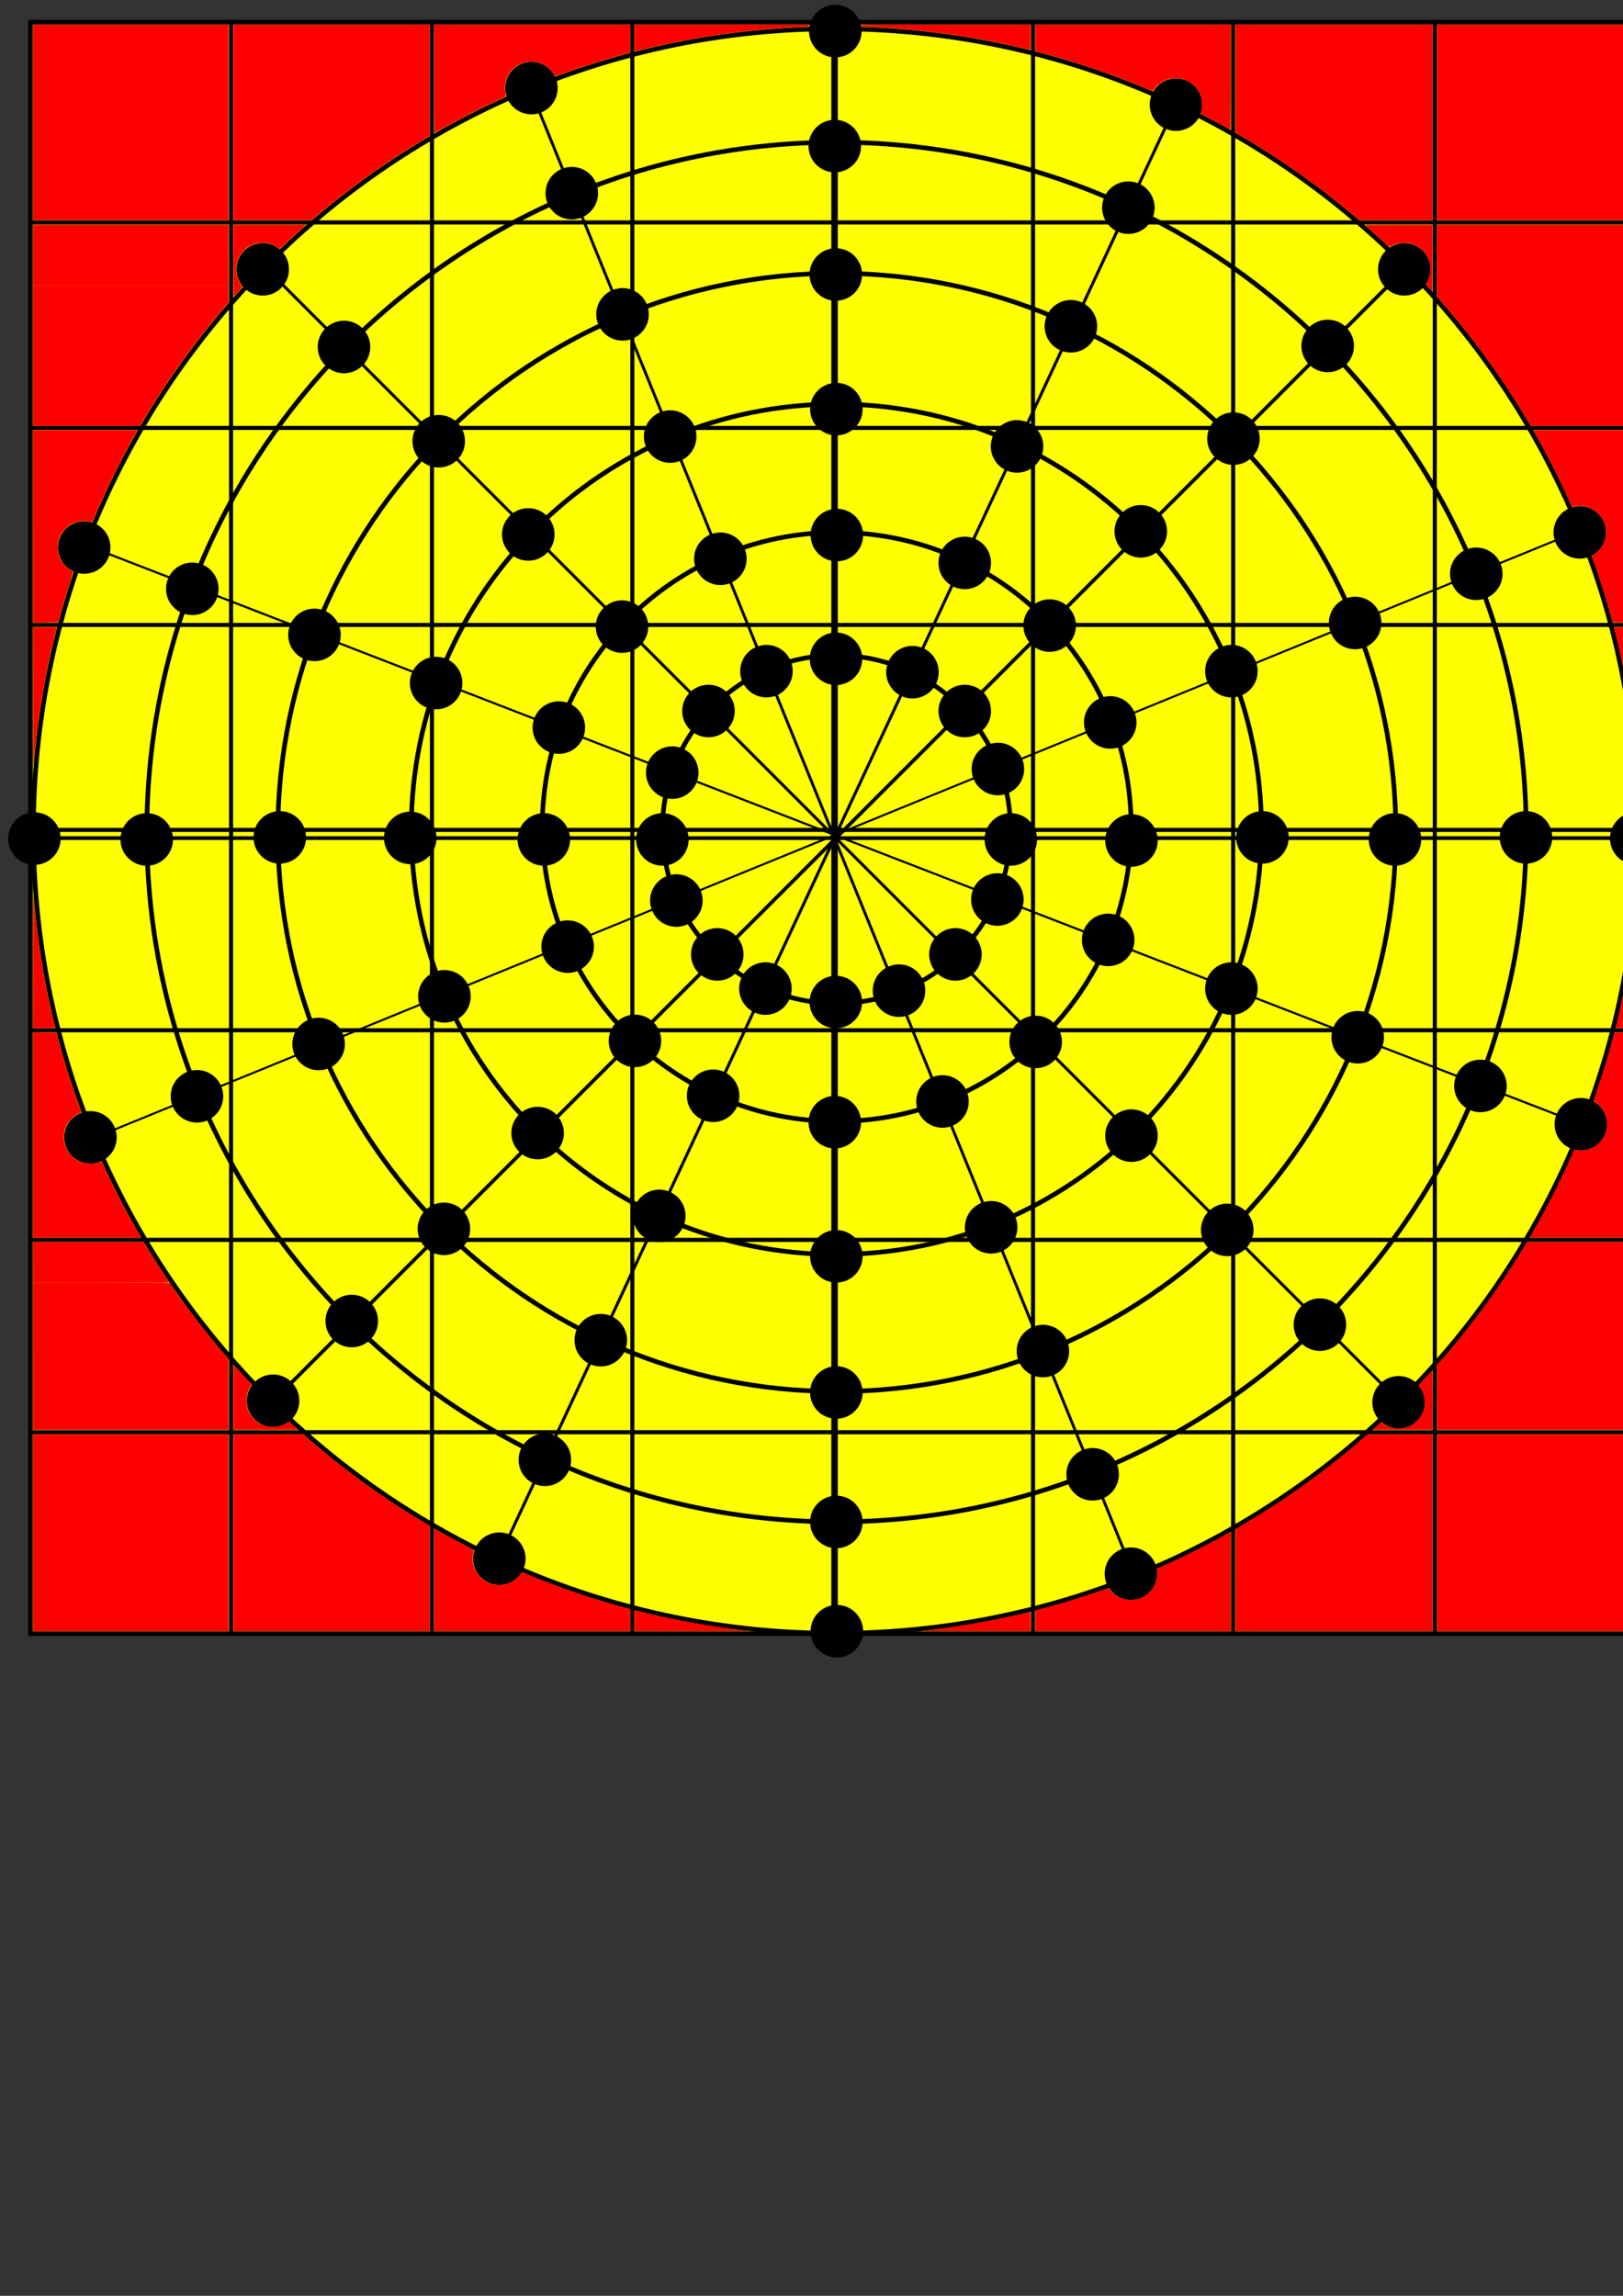 <?xml version="1.0" encoding="UTF-8" standalone="no"?>
<!-- Created with Inkscape (http://www.inkscape.org/) -->

<svg
   xmlns:dc="http://purl.org/dc/elements/1.1/"
   xmlns:cc="http://creativecommons.org/ns#"
   xmlns:rdf="http://www.w3.org/1999/02/22-rdf-syntax-ns#"
   xmlns:svg="http://www.w3.org/2000/svg"
   xmlns="http://www.w3.org/2000/svg"
   xmlns:sodipodi="http://sodipodi.sourceforge.net/DTD/sodipodi-0.dtd"
   xmlns:inkscape="http://www.inkscape.org/namespaces/inkscape"
   width="744.094"
   height="1052.362"
   id="svg2"
   version="1.1"
   inkscape:version="0.48.2 r9819"
   sodipodi:docname="New document 1">
  <rect width="100%" height="100%" fill="#333333" stroke="none"/>
  <defs
     id="defs4" />
  <sodipodi:namedview
     id="base"
     pagecolor="#ffffff"
     bordercolor="#666666"
     borderopacity="1.0"
     inkscape:pageopacity="0.0"
     inkscape:pageshadow="2"
     inkscape:zoom="0.35"
     inkscape:cx="1285.0955"
     inkscape:cy="680.28105"
     inkscape:document-units="px"
     inkscape:current-layer="layer1"
     showgrid="false"
     inkscape:window-width="1920"
     inkscape:window-height="1018"
     inkscape:window-x="-8"
     inkscape:window-y="-8"
     inkscape:window-maximized="1" />
  <g
     inkscape:label="Layer 1"
     inkscape:groupmode="layer"
     id="layer1">
    <g
       id="layer1-7"
       inkscape:label="Layer 1"
       transform="translate(9.647,6.83)">
      <rect
         y="3.338"
         x="4.336"
         height="738.681"
         width="735.833"
         id="rect6386"
         style="fill:#ffff00;fill-opacity:1;stroke:#000000;stroke-width:2.148;stroke-miterlimit:4;stroke-opacity:1;stroke-dasharray:none;stroke-dashoffset:0" />
      <path
         transform="matrix(1.719,0,0,1.719,-137.995,-109.432)"
         d="m 511.429,281.291 c 0,118.149 -95.779,213.929 -213.929,213.929 -118.149,0 -213.929,-95.779 -213.929,-213.929 0,-118.149 95.779,-213.929 213.929,-213.929 118.149,0 213.929,95.779 213.929,213.929 z"
         sodipodi:ry="213.92857"
         sodipodi:rx="213.92857"
         sodipodi:cy="281.29074"
         sodipodi:cx="297.5"
         id="path5092"
         style="fill:none;stroke:#000000;stroke-width:1.25;stroke-miterlimit:4;stroke-opacity:1;stroke-dasharray:none;stroke-dashoffset:0"
         sodipodi:type="arc" />
      <path
         d="m 511.429,281.291 c 0,118.149 -95.779,213.929 -213.929,213.929 -118.149,0 -213.929,-95.779 -213.929,-213.929 0,-118.149 95.779,-213.929 213.929,-213.929 118.149,0 213.929,95.779 213.929,213.929 z"
         sodipodi:ry="213.92857"
         sodipodi:rx="213.92857"
         sodipodi:cy="281.29074"
         sodipodi:cx="297.5"
         id="path5092-4"
         style="fill:none;stroke:#000000;stroke-width:1.453;stroke-miterlimit:4;stroke-opacity:1;stroke-dasharray:none;stroke-dashoffset:0"
         sodipodi:type="arc"
         transform="matrix(1.478,0,0,1.478,-65.845,-41.179)" />
      <path
         d="m 511.429,281.291 c 0,118.149 -95.779,213.929 -213.929,213.929 -118.149,0 -213.929,-95.779 -213.929,-213.929 0,-118.149 95.779,-213.929 213.929,-213.929 118.149,0 213.929,95.779 213.929,213.929 z"
         sodipodi:ry="213.92857"
         sodipodi:rx="213.92857"
         sodipodi:cy="281.29074"
         sodipodi:cx="297.5"
         id="path5092-4-1"
         style="fill:none;stroke:#000000;stroke-width:1.794;stroke-miterlimit:4;stroke-opacity:1;stroke-dasharray:none;stroke-dashoffset:0"
         sodipodi:type="arc"
         transform="matrix(1.198,0,0,1.198,17.615,37.733)" />
      <path
         d="m 511.429,281.291 c 0,118.149 -95.779,213.929 -213.929,213.929 -118.149,0 -213.929,-95.779 -213.929,-213.929 0,-118.149 95.779,-213.929 213.929,-213.929 118.149,0 213.929,95.779 213.929,213.929 z"
         sodipodi:ry="213.92857"
         sodipodi:rx="213.92857"
         sodipodi:cy="281.29074"
         sodipodi:cx="297.5"
         id="path5092-4-1-1"
         style="fill:none;stroke:#000000;stroke-width:2.357;stroke-miterlimit:4;stroke-opacity:1;stroke-dasharray:none;stroke-dashoffset:0"
         sodipodi:type="arc"
         transform="matrix(0.911,0,0,0.911,102.777,117.028)" />
      <path
         d="m 511.429,281.291 c 0,118.149 -95.779,213.929 -213.929,213.929 -118.149,0 -213.929,-95.779 -213.929,-213.929 0,-118.149 95.779,-213.929 213.929,-213.929 118.149,0 213.929,95.779 213.929,213.929 z"
         sodipodi:ry="213.92857"
         sodipodi:rx="213.92857"
         sodipodi:cy="281.29074"
         sodipodi:cx="297.5"
         id="path5092-4-1-1-3"
         style="fill:none;stroke:#000000;stroke-width:3.405;stroke-miterlimit:4;stroke-opacity:1;stroke-dasharray:none;stroke-dashoffset:0"
         sodipodi:type="arc"
         transform="matrix(0.631,0,0,0.631,186.236,194.712)" />
      <path
         d="m 511.429,281.291 c 0,118.149 -95.779,213.929 -213.929,213.929 -118.149,0 -213.929,-95.779 -213.929,-213.929 0,-118.149 95.779,-213.929 213.929,-213.929 118.149,0 213.929,95.779 213.929,213.929 z"
         sodipodi:ry="213.92857"
         sodipodi:rx="213.92857"
         sodipodi:cy="281.29074"
         sodipodi:cx="297.5"
         id="path5092-4-1-1-3-8"
         style="fill:none;stroke:#000000;stroke-width:5.755;stroke-miterlimit:4;stroke-opacity:1;stroke-dasharray:none;stroke-dashoffset:0"
         sodipodi:type="arc"
         transform="matrix(0.373,0,0,0.373,262.883,268.41)" />
      <path
         inkscape:connector-curvature="0"
         id="path5692"
         d="m 373.589,6.578 0,735.49"
         style="fill:none;stroke:#000000;stroke-width:1.712px;stroke-linecap:butt;stroke-linejoin:miter;stroke-opacity:1" />
      <path
         inkscape:connector-curvature="0"
         id="path5694"
         d="m 5.678,377.343 735.545,0"
         style="fill:none;stroke:#000000;stroke-width:1.716px;stroke-linecap:butt;stroke-linejoin:miter;stroke-opacity:1" />
      <path
         inkscape:connector-curvature="0"
         id="path5696"
         d="M 114.672,636.261 635.798,115.135"
         style="fill:none;stroke:#000000;stroke-width:1.679px;stroke-linecap:butt;stroke-linejoin:miter;stroke-opacity:1" />
      <path
         inkscape:connector-curvature="0"
         id="path5698"
         d="M 632.111,635.862 111.853,115.603"
         style="fill:none;stroke:#000000;stroke-width:1.355px;stroke-linecap:butt;stroke-linejoin:miter;stroke-opacity:1" />
      <path
         inkscape:connector-curvature="0"
         id="path5700"
         d="M 233.199,33.428 510.16,714.957"
         style="fill:none;stroke:#000000;stroke-width:1.312px;stroke-linecap:butt;stroke-linejoin:miter;stroke-opacity:1" />
      <path
         inkscape:connector-curvature="0"
         id="path5702"
         d="M 218.556,708.573 529.883,40.36"
         style="fill:none;stroke:#000000;stroke-width:1.375px;stroke-linecap:butt;stroke-linejoin:miter;stroke-opacity:1" />
      <path
         inkscape:connector-curvature="0"
         id="path5704"
         d="M 33.33,514.831 714.175,236.536"
         style="fill:none;stroke:#000000;stroke-width:0.929px;stroke-linecap:butt;stroke-linejoin:miter;stroke-opacity:1" />
      <path
         inkscape:connector-curvature="0"
         id="path5706"
         d="M 28.371,242.527 714.959,508.338"
         style="fill:none;stroke:#000000;stroke-width:0.974px;stroke-linecap:butt;stroke-linejoin:miter;stroke-opacity:1" />
      <path
         transform="matrix(1.307,0,0,1.307,-213.103,-39.336)"
         d="m 457.812,212.518 c 0,4.746 -3.848,8.594 -8.594,8.594 -4.746,0 -8.594,-3.848 -8.594,-8.594 0,-4.746 3.848,-8.594 8.594,-8.594 4.746,0 8.594,3.848 8.594,8.594 z"
         sodipodi:ry="8.59375"
         sodipodi:rx="8.59375"
         sodipodi:cy="212.51843"
         sodipodi:cx="449.21875"
         id="path5708"
         style="fill:#000000;fill-opacity:1;stroke:#000000;stroke-width:1.25;stroke-miterlimit:4;stroke-opacity:1;stroke-dasharray:none;stroke-dashoffset:0"
         sodipodi:type="arc" />
      <path
         transform="matrix(1.307,0,0,1.307,-213.336,-97.056)"
         d="m 457.812,212.518 c 0,4.746 -3.848,8.594 -8.594,8.594 -4.746,0 -8.594,-3.848 -8.594,-8.594 0,-4.746 3.848,-8.594 8.594,-8.594 4.746,0 8.594,3.848 8.594,8.594 z"
         sodipodi:ry="8.59375"
         sodipodi:rx="8.59375"
         sodipodi:cy="212.51843"
         sodipodi:cx="449.21875"
         id="path5708-7"
         style="fill:#000000;fill-opacity:1;stroke:#000000;stroke-width:1.25;stroke-miterlimit:4;stroke-opacity:1;stroke-dasharray:none;stroke-dashoffset:0"
         sodipodi:type="arc" />
      <path
         transform="matrix(1.307,0,0,1.307,-213.573,-158.771)"
         d="m 457.812,212.518 c 0,4.746 -3.848,8.594 -8.594,8.594 -4.746,0 -8.594,-3.848 -8.594,-8.594 0,-4.746 3.848,-8.594 8.594,-8.594 4.746,0 8.594,3.848 8.594,8.594 z"
         sodipodi:ry="8.59375"
         sodipodi:rx="8.59375"
         sodipodi:cy="212.51843"
         sodipodi:cx="449.21875"
         id="path5708-4"
         style="fill:#000000;fill-opacity:1;stroke:#000000;stroke-width:1.25;stroke-miterlimit:4;stroke-opacity:1;stroke-dasharray:none;stroke-dashoffset:0"
         sodipodi:type="arc" />
      <path
         transform="matrix(1.307,0,0,1.307,-214.048,-217.637)"
         d="m 457.812,212.518 c 0,4.746 -3.848,8.594 -8.594,8.594 -4.746,0 -8.594,-3.848 -8.594,-8.594 0,-4.746 3.848,-8.594 8.594,-8.594 4.746,0 8.594,3.848 8.594,8.594 z"
         sodipodi:ry="8.59375"
         sodipodi:rx="8.59375"
         sodipodi:cy="212.51843"
         sodipodi:cx="449.21875"
         id="path5708-2"
         style="fill:#000000;fill-opacity:1;stroke:#000000;stroke-width:1.25;stroke-miterlimit:4;stroke-opacity:1;stroke-dasharray:none;stroke-dashoffset:0"
         sodipodi:type="arc" />
      <path
         transform="matrix(1.307,0,0,1.307,-213.81,-270.332)"
         d="m 457.812,212.518 c 0,4.746 -3.848,8.594 -8.594,8.594 -4.746,0 -8.594,-3.848 -8.594,-8.594 0,-4.746 3.848,-8.594 8.594,-8.594 4.746,0 8.594,3.848 8.594,8.594 z"
         sodipodi:ry="8.59375"
         sodipodi:rx="8.59375"
         sodipodi:cy="212.51843"
         sodipodi:cx="449.21875"
         id="path5708-77"
         style="fill:#000000;fill-opacity:1;stroke:#000000;stroke-width:1.25;stroke-miterlimit:4;stroke-opacity:1;stroke-dasharray:none;stroke-dashoffset:0"
         sodipodi:type="arc" />
      <path
         transform="matrix(1.307,0,0,1.307,-213.504,17.385)"
         d="m 457.812,212.518 c 0,4.746 -3.848,8.594 -8.594,8.594 -4.746,0 -8.594,-3.848 -8.594,-8.594 0,-4.746 3.848,-8.594 8.594,-8.594 4.746,0 8.594,3.848 8.594,8.594 z"
         sodipodi:ry="8.59375"
         sodipodi:rx="8.59375"
         sodipodi:cy="212.51843"
         sodipodi:cx="449.21875"
         id="path5708-9"
         style="fill:#000000;fill-opacity:1;stroke:#000000;stroke-width:1.25;stroke-miterlimit:4;stroke-opacity:1;stroke-dasharray:none;stroke-dashoffset:0"
         sodipodi:type="arc" />
      <path
         transform="matrix(1.307,0,0,1.307,-178.443,23.526)"
         d="m 457.812,212.518 c 0,4.746 -3.848,8.594 -8.594,8.594 -4.746,0 -8.594,-3.848 -8.594,-8.594 0,-4.746 3.848,-8.594 8.594,-8.594 4.746,0 8.594,3.848 8.594,8.594 z"
         sodipodi:ry="8.59375"
         sodipodi:rx="8.59375"
         sodipodi:cy="212.51843"
         sodipodi:cx="449.21875"
         id="path5708-3"
         style="fill:#000000;fill-opacity:1;stroke:#000000;stroke-width:1.25;stroke-miterlimit:4;stroke-opacity:1;stroke-dasharray:none;stroke-dashoffset:0"
         sodipodi:type="arc" />
      <path
         transform="matrix(1.307,0,0,1.307,-154.469,41.328)"
         d="m 457.812,212.518 c 0,4.746 -3.848,8.594 -8.594,8.594 -4.746,0 -8.594,-3.848 -8.594,-8.594 0,-4.746 3.848,-8.594 8.594,-8.594 4.746,0 8.594,3.848 8.594,8.594 z"
         sodipodi:ry="8.59375"
         sodipodi:rx="8.59375"
         sodipodi:cy="212.51843"
         sodipodi:cx="449.21875"
         id="path5708-1"
         style="fill:#000000;fill-opacity:1;stroke:#000000;stroke-width:1.25;stroke-miterlimit:4;stroke-opacity:1;stroke-dasharray:none;stroke-dashoffset:0"
         sodipodi:type="arc" />
      <path
         transform="matrix(1.307,0,0,1.307,-139.278,67.913)"
         d="m 457.812,212.518 c 0,4.746 -3.848,8.594 -8.594,8.594 -4.746,0 -8.594,-3.848 -8.594,-8.594 0,-4.746 3.848,-8.594 8.594,-8.594 4.746,0 8.594,3.848 8.594,8.594 z"
         sodipodi:ry="8.59375"
         sodipodi:rx="8.59375"
         sodipodi:cy="212.51843"
         sodipodi:cx="449.21875"
         id="path5708-98"
         style="fill:#000000;fill-opacity:1;stroke:#000000;stroke-width:1.25;stroke-miterlimit:4;stroke-opacity:1;stroke-dasharray:none;stroke-dashoffset:0"
         sodipodi:type="arc" />
      <path
         transform="matrix(1.307,0,0,1.307,-133.343,100.195)"
         d="m 457.812,212.518 c 0,4.746 -3.848,8.594 -8.594,8.594 -4.746,0 -8.594,-3.848 -8.594,-8.594 0,-4.746 3.848,-8.594 8.594,-8.594 4.746,0 8.594,3.848 8.594,8.594 z"
         sodipodi:ry="8.59375"
         sodipodi:rx="8.59375"
         sodipodi:cy="212.51843"
         sodipodi:cx="449.21875"
         id="path5708-6"
         style="fill:#000000;fill-opacity:1;stroke:#000000;stroke-width:1.25;stroke-miterlimit:4;stroke-opacity:1;stroke-dasharray:none;stroke-dashoffset:0"
         sodipodi:type="arc" />
      <path
         transform="matrix(1.307,0,0,1.307,-139.515,127.729)"
         d="m 457.812,212.518 c 0,4.746 -3.848,8.594 -8.594,8.594 -4.746,0 -8.594,-3.848 -8.594,-8.594 0,-4.746 3.848,-8.594 8.594,-8.594 4.746,0 8.594,3.848 8.594,8.594 z"
         sodipodi:ry="8.59375"
         sodipodi:rx="8.59375"
         sodipodi:cy="212.51843"
         sodipodi:cx="449.21875"
         id="path5708-5"
         style="fill:#000000;fill-opacity:1;stroke:#000000;stroke-width:1.25;stroke-miterlimit:4;stroke-opacity:1;stroke-dasharray:none;stroke-dashoffset:0"
         sodipodi:type="arc" />
      <path
         transform="matrix(1.307,0,0,1.307,-158.742,152.89)"
         d="m 457.812,212.518 c 0,4.746 -3.848,8.594 -8.594,8.594 -4.746,0 -8.594,-3.848 -8.594,-8.594 0,-4.746 3.848,-8.594 8.594,-8.594 4.746,0 8.594,3.848 8.594,8.594 z"
         sodipodi:ry="8.59375"
         sodipodi:rx="8.59375"
         sodipodi:cy="212.51843"
         sodipodi:cx="449.21875"
         id="path5708-0"
         style="fill:#000000;fill-opacity:1;stroke:#000000;stroke-width:1.25;stroke-miterlimit:4;stroke-opacity:1;stroke-dasharray:none;stroke-dashoffset:0"
         sodipodi:type="arc" />
      <path
         transform="matrix(1.307,0,0,1.307,-184.614,169.506)"
         d="m 457.812,212.518 c 0,4.746 -3.848,8.594 -8.594,8.594 -4.746,0 -8.594,-3.848 -8.594,-8.594 0,-4.746 3.848,-8.594 8.594,-8.594 4.746,0 8.594,3.848 8.594,8.594 z"
         sodipodi:ry="8.59375"
         sodipodi:rx="8.59375"
         sodipodi:cy="212.51843"
         sodipodi:cx="449.21875"
         id="path5708-28"
         style="fill:#000000;fill-opacity:1;stroke:#000000;stroke-width:1.25;stroke-miterlimit:4;stroke-opacity:1;stroke-dasharray:none;stroke-dashoffset:0"
         sodipodi:type="arc" />
      <path
         transform="matrix(1.307,0,0,1.307,-213.573,174.728)"
         d="m 457.812,212.518 c 0,4.746 -3.848,8.594 -8.594,8.594 -4.746,0 -8.594,-3.848 -8.594,-8.594 0,-4.746 3.848,-8.594 8.594,-8.594 4.746,0 8.594,3.848 8.594,8.594 z"
         sodipodi:ry="8.59375"
         sodipodi:rx="8.59375"
         sodipodi:cy="212.51843"
         sodipodi:cx="449.21875"
         id="path5708-60"
         style="fill:#000000;fill-opacity:1;stroke:#000000;stroke-width:1.25;stroke-miterlimit:4;stroke-opacity:1;stroke-dasharray:none;stroke-dashoffset:0"
         sodipodi:type="arc" />
      <path
         transform="matrix(1.307,0,0,1.307,-245.855,168.556)"
         d="m 457.812,212.518 c 0,4.746 -3.848,8.594 -8.594,8.594 -4.746,0 -8.594,-3.848 -8.594,-8.594 0,-4.746 3.848,-8.594 8.594,-8.594 4.746,0 8.594,3.848 8.594,8.594 z"
         sodipodi:ry="8.59375"
         sodipodi:rx="8.59375"
         sodipodi:cy="212.51843"
         sodipodi:cx="449.21875"
         id="path5708-24"
         style="fill:#000000;fill-opacity:1;stroke:#000000;stroke-width:1.25;stroke-miterlimit:4;stroke-opacity:1;stroke-dasharray:none;stroke-dashoffset:0"
         sodipodi:type="arc" />
      <path
         transform="matrix(1.307,0,0,1.307,-267.93,152.89)"
         d="m 457.812,212.518 c 0,4.746 -3.848,8.594 -8.594,8.594 -4.746,0 -8.594,-3.848 -8.594,-8.594 0,-4.746 3.848,-8.594 8.594,-8.594 4.746,0 8.594,3.848 8.594,8.594 z"
         sodipodi:ry="8.59375"
         sodipodi:rx="8.59375"
         sodipodi:cy="212.51843"
         sodipodi:cx="449.21875"
         id="path5708-8"
         style="fill:#000000;fill-opacity:1;stroke:#000000;stroke-width:1.25;stroke-miterlimit:4;stroke-opacity:1;stroke-dasharray:none;stroke-dashoffset:0"
         sodipodi:type="arc" />
      <path
         transform="matrix(1.307,0,0,1.307,-286.681,128.204)"
         d="m 457.812,212.518 c 0,4.746 -3.848,8.594 -8.594,8.594 -4.746,0 -8.594,-3.848 -8.594,-8.594 0,-4.746 3.848,-8.594 8.594,-8.594 4.746,0 8.594,3.848 8.594,8.594 z"
         sodipodi:ry="8.59375"
         sodipodi:rx="8.59375"
         sodipodi:cy="212.51843"
         sodipodi:cx="449.21875"
         id="path5708-65"
         style="fill:#000000;fill-opacity:1;stroke:#000000;stroke-width:1.25;stroke-miterlimit:4;stroke-opacity:1;stroke-dasharray:none;stroke-dashoffset:0"
         sodipodi:type="arc" />
      <path
         transform="matrix(1.307,0,0,1.307,-293.09,100.195)"
         d="m 457.812,212.518 c 0,4.746 -3.848,8.594 -8.594,8.594 -4.746,0 -8.594,-3.848 -8.594,-8.594 0,-4.746 3.848,-8.594 8.594,-8.594 4.746,0 8.594,3.848 8.594,8.594 z"
         sodipodi:ry="8.59375"
         sodipodi:rx="8.59375"
         sodipodi:cy="212.51843"
         sodipodi:cx="449.21875"
         id="path5708-09"
         style="fill:#000000;fill-opacity:1;stroke:#000000;stroke-width:1.25;stroke-miterlimit:4;stroke-opacity:1;stroke-dasharray:none;stroke-dashoffset:0"
         sodipodi:type="arc" />
      <path
         transform="matrix(1.307,0,0,1.307,-288.58,69.575)"
         d="m 457.812,212.518 c 0,4.746 -3.848,8.594 -8.594,8.594 -4.746,0 -8.594,-3.848 -8.594,-8.594 0,-4.746 3.848,-8.594 8.594,-8.594 4.746,0 8.594,3.848 8.594,8.594 z"
         sodipodi:ry="8.59375"
         sodipodi:rx="8.59375"
         sodipodi:cy="212.51843"
         sodipodi:cx="449.21875"
         id="path5708-00"
         style="fill:#000000;fill-opacity:1;stroke:#000000;stroke-width:1.25;stroke-miterlimit:4;stroke-opacity:1;stroke-dasharray:none;stroke-dashoffset:0"
         sodipodi:type="arc" />
      <path
         transform="matrix(1.307,0,0,1.307,-271.965,41.328)"
         d="m 457.812,212.518 c 0,4.746 -3.848,8.594 -8.594,8.594 -4.746,0 -8.594,-3.848 -8.594,-8.594 0,-4.746 3.848,-8.594 8.594,-8.594 4.746,0 8.594,3.848 8.594,8.594 z"
         sodipodi:ry="8.59375"
         sodipodi:rx="8.59375"
         sodipodi:cy="212.51843"
         sodipodi:cx="449.21875"
         id="path5708-61"
         style="fill:#000000;fill-opacity:1;stroke:#000000;stroke-width:1.25;stroke-miterlimit:4;stroke-opacity:1;stroke-dasharray:none;stroke-dashoffset:0"
         sodipodi:type="arc" />
      <path
         transform="matrix(1.307,0,0,1.307,-245.38,23.051)"
         d="m 457.812,212.518 c 0,4.746 -3.848,8.594 -8.594,8.594 -4.746,0 -8.594,-3.848 -8.594,-8.594 0,-4.746 3.848,-8.594 8.594,-8.594 4.746,0 8.594,3.848 8.594,8.594 z"
         sodipodi:ry="8.59375"
         sodipodi:rx="8.59375"
         sodipodi:cy="212.51843"
         sodipodi:cx="449.21875"
         id="path5708-38"
         style="fill:#000000;fill-opacity:1;stroke:#000000;stroke-width:1.25;stroke-miterlimit:4;stroke-opacity:1;stroke-dasharray:none;stroke-dashoffset:0"
         sodipodi:type="arc" />
      <path
         transform="matrix(1.307,0,0,1.307,-154.469,-26.558)"
         d="m 457.812,212.518 c 0,4.746 -3.848,8.594 -8.594,8.594 -4.746,0 -8.594,-3.848 -8.594,-8.594 0,-4.746 3.848,-8.594 8.594,-8.594 4.746,0 8.594,3.848 8.594,8.594 z"
         sodipodi:ry="8.59375"
         sodipodi:rx="8.59375"
         sodipodi:cy="212.51843"
         sodipodi:cx="449.21875"
         id="path5708-93"
         style="fill:#000000;fill-opacity:1;stroke:#000000;stroke-width:1.25;stroke-miterlimit:4;stroke-opacity:1;stroke-dasharray:none;stroke-dashoffset:0"
         sodipodi:type="arc" />
      <path
         transform="matrix(1.307,0,0,1.307,-115.541,2.163)"
         d="m 457.812,212.518 c 0,4.746 -3.848,8.594 -8.594,8.594 -4.746,0 -8.594,-3.848 -8.594,-8.594 0,-4.746 3.848,-8.594 8.594,-8.594 4.746,0 8.594,3.848 8.594,8.594 z"
         sodipodi:ry="8.59375"
         sodipodi:rx="8.59375"
         sodipodi:cy="212.51843"
         sodipodi:cx="449.21875"
         id="path5708-44"
         style="fill:#000000;fill-opacity:1;stroke:#000000;stroke-width:1.25;stroke-miterlimit:4;stroke-opacity:1;stroke-dasharray:none;stroke-dashoffset:0"
         sodipodi:type="arc" />
      <path
         transform="matrix(1.307,0,0,1.307,-87.769,46.55)"
         d="m 457.812,212.518 c 0,4.746 -3.848,8.594 -8.594,8.594 -4.746,0 -8.594,-3.848 -8.594,-8.594 0,-4.746 3.848,-8.594 8.594,-8.594 4.746,0 8.594,3.848 8.594,8.594 z"
         sodipodi:ry="8.59375"
         sodipodi:rx="8.59375"
         sodipodi:cy="212.51843"
         sodipodi:cx="449.21875"
         id="path5708-606"
         style="fill:#000000;fill-opacity:1;stroke:#000000;stroke-width:1.25;stroke-miterlimit:4;stroke-opacity:1;stroke-dasharray:none;stroke-dashoffset:0"
         sodipodi:type="arc" />
      <path
         transform="matrix(1.307,0,0,1.307,-78.037,100.67)"
         d="m 457.812,212.518 c 0,4.746 -3.848,8.594 -8.594,8.594 -4.746,0 -8.594,-3.848 -8.594,-8.594 0,-4.746 3.848,-8.594 8.594,-8.594 4.746,0 8.594,3.848 8.594,8.594 z"
         sodipodi:ry="8.59375"
         sodipodi:rx="8.59375"
         sodipodi:cy="212.51843"
         sodipodi:cx="449.21875"
         id="path5708-618"
         style="fill:#000000;fill-opacity:1;stroke:#000000;stroke-width:1.25;stroke-miterlimit:4;stroke-opacity:1;stroke-dasharray:none;stroke-dashoffset:0"
         sodipodi:type="arc" />
      <path
         transform="matrix(1.307,0,0,1.307,-88.719,146.244)"
         d="m 457.812,212.518 c 0,4.746 -3.848,8.594 -8.594,8.594 -4.746,0 -8.594,-3.848 -8.594,-8.594 0,-4.746 3.848,-8.594 8.594,-8.594 4.746,0 8.594,3.848 8.594,8.594 z"
         sodipodi:ry="8.59375"
         sodipodi:rx="8.59375"
         sodipodi:cy="212.51843"
         sodipodi:cx="449.21875"
         id="path5708-49"
         style="fill:#000000;fill-opacity:1;stroke:#000000;stroke-width:1.25;stroke-miterlimit:4;stroke-opacity:1;stroke-dasharray:none;stroke-dashoffset:0"
         sodipodi:type="arc" />
      <path
         transform="matrix(1.307,0,0,1.307,-121.95,193.005)"
         d="m 457.812,212.518 c 0,4.746 -3.848,8.594 -8.594,8.594 -4.746,0 -8.594,-3.848 -8.594,-8.594 0,-4.746 3.848,-8.594 8.594,-8.594 4.746,0 8.594,3.848 8.594,8.594 z"
         sodipodi:ry="8.59375"
         sodipodi:rx="8.59375"
         sodipodi:cy="212.51843"
         sodipodi:cx="449.21875"
         id="path5708-63"
         style="fill:#000000;fill-opacity:1;stroke:#000000;stroke-width:1.25;stroke-miterlimit:4;stroke-opacity:1;stroke-dasharray:none;stroke-dashoffset:0"
         sodipodi:type="arc" />
      <path
         transform="matrix(1.307,0,0,1.307,-164.676,220.302)"
         d="m 457.812,212.518 c 0,4.746 -3.848,8.594 -8.594,8.594 -4.746,0 -8.594,-3.848 -8.594,-8.594 0,-4.746 3.848,-8.594 8.594,-8.594 4.746,0 8.594,3.848 8.594,8.594 z"
         sodipodi:ry="8.59375"
         sodipodi:rx="8.59375"
         sodipodi:cy="212.51843"
         sodipodi:cx="449.21875"
         id="path5708-78"
         style="fill:#000000;fill-opacity:1;stroke:#000000;stroke-width:1.25;stroke-miterlimit:4;stroke-opacity:1;stroke-dasharray:none;stroke-dashoffset:0"
         sodipodi:type="arc" />
      <path
         transform="matrix(1.307,0,0,1.307,-214.048,229.796)"
         d="m 457.812,212.518 c 0,4.746 -3.848,8.594 -8.594,8.594 -4.746,0 -8.594,-3.848 -8.594,-8.594 0,-4.746 3.848,-8.594 8.594,-8.594 4.746,0 8.594,3.848 8.594,8.594 z"
         sodipodi:ry="8.59375"
         sodipodi:rx="8.59375"
         sodipodi:cy="212.51843"
         sodipodi:cx="449.21875"
         id="path5708-82"
         style="fill:#000000;fill-opacity:1;stroke:#000000;stroke-width:1.25;stroke-miterlimit:4;stroke-opacity:1;stroke-dasharray:none;stroke-dashoffset:0"
         sodipodi:type="arc" />
      <path
         transform="matrix(1.307,0,0,1.307,-269.829,217.691)"
         d="m 457.812,212.518 c 0,4.746 -3.848,8.594 -8.594,8.594 -4.746,0 -8.594,-3.848 -8.594,-8.594 0,-4.746 3.848,-8.594 8.594,-8.594 4.746,0 8.594,3.848 8.594,8.594 z"
         sodipodi:ry="8.59375"
         sodipodi:rx="8.59375"
         sodipodi:cy="212.51843"
         sodipodi:cx="449.21875"
         id="path5708-91"
         style="fill:#000000;fill-opacity:1;stroke:#000000;stroke-width:1.25;stroke-miterlimit:4;stroke-opacity:1;stroke-dasharray:none;stroke-dashoffset:0"
         sodipodi:type="arc" />
      <path
         transform="matrix(1.307,0,0,1.307,-305.671,192.53)"
         d="m 457.812,212.518 c 0,4.746 -3.848,8.594 -8.594,8.594 -4.746,0 -8.594,-3.848 -8.594,-8.594 0,-4.746 3.848,-8.594 8.594,-8.594 4.746,0 8.594,3.848 8.594,8.594 z"
         sodipodi:ry="8.59375"
         sodipodi:rx="8.59375"
         sodipodi:cy="212.51843"
         sodipodi:cx="449.21875"
         id="path5708-35"
         style="fill:#000000;fill-opacity:1;stroke:#000000;stroke-width:1.25;stroke-miterlimit:4;stroke-opacity:1;stroke-dasharray:none;stroke-dashoffset:0"
         sodipodi:type="arc" />
      <path
         transform="matrix(1.307,0,0,1.307,-336.528,149.329)"
         d="m 457.812,212.518 c 0,4.746 -3.848,8.594 -8.594,8.594 -4.746,0 -8.594,-3.848 -8.594,-8.594 0,-4.746 3.848,-8.594 8.594,-8.594 4.746,0 8.594,3.848 8.594,8.594 z"
         sodipodi:ry="8.59375"
         sodipodi:rx="8.59375"
         sodipodi:cy="212.51843"
         sodipodi:cx="449.21875"
         id="path5708-984"
         style="fill:#000000;fill-opacity:1;stroke:#000000;stroke-width:1.25;stroke-miterlimit:4;stroke-opacity:1;stroke-dasharray:none;stroke-dashoffset:0"
         sodipodi:type="arc" />
      <path
         transform="matrix(1.307,0,0,1.307,-347.447,100.195)"
         d="m 457.812,212.518 c 0,4.746 -3.848,8.594 -8.594,8.594 -4.746,0 -8.594,-3.848 -8.594,-8.594 0,-4.746 3.848,-8.594 8.594,-8.594 4.746,0 8.594,3.848 8.594,8.594 z"
         sodipodi:ry="8.59375"
         sodipodi:rx="8.59375"
         sodipodi:cy="212.51843"
         sodipodi:cx="449.21875"
         id="path5708-07"
         style="fill:#000000;fill-opacity:1;stroke:#000000;stroke-width:1.25;stroke-miterlimit:4;stroke-opacity:1;stroke-dasharray:none;stroke-dashoffset:0"
         sodipodi:type="arc" />
      <path
         transform="matrix(1.307,0,0,1.307,-340.563,48.924)"
         d="m 457.812,212.518 c 0,4.746 -3.848,8.594 -8.594,8.594 -4.746,0 -8.594,-3.848 -8.594,-8.594 0,-4.746 3.848,-8.594 8.594,-8.594 4.746,0 8.594,3.848 8.594,8.594 z"
         sodipodi:ry="8.59375"
         sodipodi:rx="8.59375"
         sodipodi:cy="212.51843"
         sodipodi:cx="449.21875"
         id="path5708-636"
         style="fill:#000000;fill-opacity:1;stroke:#000000;stroke-width:1.25;stroke-miterlimit:4;stroke-opacity:1;stroke-dasharray:none;stroke-dashoffset:0"
         sodipodi:type="arc" />
      <path
         transform="matrix(1.307,0,0,1.307,-311.605,2.638)"
         d="m 457.812,212.518 c 0,4.746 -3.848,8.594 -8.594,8.594 -4.746,0 -8.594,-3.848 -8.594,-8.594 0,-4.746 3.848,-8.594 8.594,-8.594 4.746,0 8.594,3.848 8.594,8.594 z"
         sodipodi:ry="8.59375"
         sodipodi:rx="8.59375"
         sodipodi:cy="212.51843"
         sodipodi:cx="449.21875"
         id="path5708-15"
         style="fill:#000000;fill-opacity:1;stroke:#000000;stroke-width:1.25;stroke-miterlimit:4;stroke-opacity:1;stroke-dasharray:none;stroke-dashoffset:0"
         sodipodi:type="arc" />
      <path
         transform="matrix(1.307,0,0,1.307,-266.505,-28.457)"
         d="m 457.812,212.518 c 0,4.746 -3.848,8.594 -8.594,8.594 -4.746,0 -8.594,-3.848 -8.594,-8.594 0,-4.746 3.848,-8.594 8.594,-8.594 4.746,0 8.594,3.848 8.594,8.594 z"
         sodipodi:ry="8.59375"
         sodipodi:rx="8.59375"
         sodipodi:cy="212.51843"
         sodipodi:cx="449.21875"
         id="path5708-42"
         style="fill:#000000;fill-opacity:1;stroke:#000000;stroke-width:1.25;stroke-miterlimit:4;stroke-opacity:1;stroke-dasharray:none;stroke-dashoffset:0"
         sodipodi:type="arc" />
      <path
         transform="matrix(1.307,0,0,1.307,-289.53,-84.475)"
         d="m 457.812,212.518 c 0,4.746 -3.848,8.594 -8.594,8.594 -4.746,0 -8.594,-3.848 -8.594,-8.594 0,-4.746 3.848,-8.594 8.594,-8.594 4.746,0 8.594,3.848 8.594,8.594 z"
         sodipodi:ry="8.59375"
         sodipodi:rx="8.59375"
         sodipodi:cy="212.51843"
         sodipodi:cx="449.21875"
         id="path5708-097"
         style="fill:#000000;fill-opacity:1;stroke:#000000;stroke-width:1.25;stroke-miterlimit:4;stroke-opacity:1;stroke-dasharray:none;stroke-dashoffset:0"
         sodipodi:type="arc" />
      <path
         transform="matrix(1.307,0,0,1.307,-354.568,-39.613)"
         d="m 457.812,212.518 c 0,4.746 -3.848,8.594 -8.594,8.594 -4.746,0 -8.594,-3.848 -8.594,-8.594 0,-4.746 3.848,-8.594 8.594,-8.594 4.746,0 8.594,3.848 8.594,8.594 z"
         sodipodi:ry="8.59375"
         sodipodi:rx="8.59375"
         sodipodi:cy="212.51843"
         sodipodi:cx="449.21875"
         id="path5708-37"
         style="fill:#000000;fill-opacity:1;stroke:#000000;stroke-width:1.25;stroke-miterlimit:4;stroke-opacity:1;stroke-dasharray:none;stroke-dashoffset:0"
         sodipodi:type="arc" />
      <path
         transform="matrix(1.307,0,0,1.307,-396.819,28.511)"
         d="m 457.812,212.518 c 0,4.746 -3.848,8.594 -8.594,8.594 -4.746,0 -8.594,-3.848 -8.594,-8.594 0,-4.746 3.848,-8.594 8.594,-8.594 4.746,0 8.594,3.848 8.594,8.594 z"
         sodipodi:ry="8.59375"
         sodipodi:rx="8.59375"
         sodipodi:cy="212.51843"
         sodipodi:cx="449.21875"
         id="path5708-26"
         style="fill:#000000;fill-opacity:1;stroke:#000000;stroke-width:1.25;stroke-miterlimit:4;stroke-opacity:1;stroke-dasharray:none;stroke-dashoffset:0"
         sodipodi:type="arc" />
      <path
         transform="matrix(1.307,0,0,1.307,-408.687,99.483)"
         d="m 457.812,212.518 c 0,4.746 -3.848,8.594 -8.594,8.594 -4.746,0 -8.594,-3.848 -8.594,-8.594 0,-4.746 3.848,-8.594 8.594,-8.594 4.746,0 8.594,3.848 8.594,8.594 z"
         sodipodi:ry="8.59375"
         sodipodi:rx="8.59375"
         sodipodi:cy="212.51843"
         sodipodi:cx="449.21875"
         id="path5708-01"
         style="fill:#000000;fill-opacity:1;stroke:#000000;stroke-width:1.25;stroke-miterlimit:4;stroke-opacity:1;stroke-dasharray:none;stroke-dashoffset:0"
         sodipodi:type="arc" />
      <path
         transform="matrix(1.307,0,0,1.307,-393.021,172.117)"
         d="m 457.812,212.518 c 0,4.746 -3.848,8.594 -8.594,8.594 -4.746,0 -8.594,-3.848 -8.594,-8.594 0,-4.746 3.848,-8.594 8.594,-8.594 4.746,0 8.594,3.848 8.594,8.594 z"
         sodipodi:ry="8.59375"
         sodipodi:rx="8.59375"
         sodipodi:cy="212.51843"
         sodipodi:cx="449.21875"
         id="path5708-657"
         style="fill:#000000;fill-opacity:1;stroke:#000000;stroke-width:1.25;stroke-miterlimit:4;stroke-opacity:1;stroke-dasharray:none;stroke-dashoffset:0"
         sodipodi:type="arc" />
      <path
         transform="matrix(1.307,0,0,1.307,-452.6,6.436)"
         d="m 457.812,212.518 c 0,4.746 -3.848,8.594 -8.594,8.594 -4.746,0 -8.594,-3.848 -8.594,-8.594 0,-4.746 3.848,-8.594 8.594,-8.594 4.746,0 8.594,3.848 8.594,8.594 z"
         sodipodi:ry="8.59375"
         sodipodi:rx="8.59375"
         sodipodi:cy="212.51843"
         sodipodi:cx="449.21875"
         id="path5708-54"
         style="fill:#000000;fill-opacity:1;stroke:#000000;stroke-width:1.25;stroke-miterlimit:4;stroke-opacity:1;stroke-dasharray:none;stroke-dashoffset:0"
         sodipodi:type="arc" />
      <path
         transform="matrix(1.307,0,0,1.307,-468.503,99.245)"
         d="m 457.812,212.518 c 0,4.746 -3.848,8.594 -8.594,8.594 -4.746,0 -8.594,-3.848 -8.594,-8.594 0,-4.746 3.848,-8.594 8.594,-8.594 4.746,0 8.594,3.848 8.594,8.594 z"
         sodipodi:ry="8.59375"
         sodipodi:rx="8.59375"
         sodipodi:cy="212.51843"
         sodipodi:cx="449.21875"
         id="path5708-12"
         style="fill:#000000;fill-opacity:1;stroke:#000000;stroke-width:1.25;stroke-miterlimit:4;stroke-opacity:1;stroke-dasharray:none;stroke-dashoffset:0"
         sodipodi:type="arc" />
      <path
         transform="matrix(1.307,0,0,1.307,-450.701,193.954)"
         d="m 457.812,212.518 c 0,4.746 -3.848,8.594 -8.594,8.594 -4.746,0 -8.594,-3.848 -8.594,-8.594 0,-4.746 3.848,-8.594 8.594,-8.594 4.746,0 8.594,3.848 8.594,8.594 z"
         sodipodi:ry="8.59375"
         sodipodi:rx="8.59375"
         sodipodi:cy="212.51843"
         sodipodi:cx="449.21875"
         id="path5708-001"
         style="fill:#000000;fill-opacity:1;stroke:#000000;stroke-width:1.25;stroke-miterlimit:4;stroke-opacity:1;stroke-dasharray:none;stroke-dashoffset:0"
         sodipodi:type="arc" />
      <path
         transform="matrix(1.307,0,0,1.307,-506.482,217.928)"
         d="m 457.812,212.518 c 0,4.746 -3.848,8.594 -8.594,8.594 -4.746,0 -8.594,-3.848 -8.594,-8.594 0,-4.746 3.848,-8.594 8.594,-8.594 4.746,0 8.594,3.848 8.594,8.594 z"
         sodipodi:ry="8.59375"
         sodipodi:rx="8.59375"
         sodipodi:cy="212.51843"
         sodipodi:cx="449.21875"
         id="path5708-46"
         style="fill:#000000;fill-opacity:1;stroke:#000000;stroke-width:1.25;stroke-miterlimit:4;stroke-opacity:1;stroke-dasharray:none;stroke-dashoffset:0"
         sodipodi:type="arc" />
      <path
         transform="matrix(1.307,0,0,1.307,-529.506,100.195)"
         d="m 457.812,212.518 c 0,4.746 -3.848,8.594 -8.594,8.594 -4.746,0 -8.594,-3.848 -8.594,-8.594 0,-4.746 3.848,-8.594 8.594,-8.594 4.746,0 8.594,3.848 8.594,8.594 z"
         sodipodi:ry="8.59375"
         sodipodi:rx="8.59375"
         sodipodi:cy="212.51843"
         sodipodi:cx="449.21875"
         id="path5708-071"
         style="fill:#000000;fill-opacity:1;stroke:#000000;stroke-width:1.25;stroke-miterlimit:4;stroke-opacity:1;stroke-dasharray:none;stroke-dashoffset:0"
         sodipodi:type="arc" />
      <path
         transform="matrix(1.307,0,0,1.307,-508.618,-14.69)"
         d="m 457.812,212.518 c 0,4.746 -3.848,8.594 -8.594,8.594 -4.746,0 -8.594,-3.848 -8.594,-8.594 0,-4.746 3.848,-8.594 8.594,-8.594 4.746,0 8.594,3.848 8.594,8.594 z"
         sodipodi:ry="8.59375"
         sodipodi:rx="8.59375"
         sodipodi:cy="212.51843"
         sodipodi:cx="449.21875"
         id="path5708-777"
         style="fill:#000000;fill-opacity:1;stroke:#000000;stroke-width:1.25;stroke-miterlimit:4;stroke-opacity:1;stroke-dasharray:none;stroke-dashoffset:0"
         sodipodi:type="arc" />
      <path
         transform="matrix(1.307,0,0,1.307,-395.632,-82.339)"
         d="m 457.812,212.518 c 0,4.746 -3.848,8.594 -8.594,8.594 -4.746,0 -8.594,-3.848 -8.594,-8.594 0,-4.746 3.848,-8.594 8.594,-8.594 4.746,0 8.594,3.848 8.594,8.594 z"
         sodipodi:ry="8.59375"
         sodipodi:rx="8.59375"
         sodipodi:cy="212.51843"
         sodipodi:cx="449.21875"
         id="path5708-73"
         style="fill:#000000;fill-opacity:1;stroke:#000000;stroke-width:1.25;stroke-miterlimit:4;stroke-opacity:1;stroke-dasharray:none;stroke-dashoffset:0"
         sodipodi:type="arc" />
      <path
         transform="matrix(1.307,0,0,1.307,-439.07,-125.54)"
         d="m 457.812,212.518 c 0,4.746 -3.848,8.594 -8.594,8.594 -4.746,0 -8.594,-3.848 -8.594,-8.594 0,-4.746 3.848,-8.594 8.594,-8.594 4.746,0 8.594,3.848 8.594,8.594 z"
         sodipodi:ry="8.59375"
         sodipodi:rx="8.59375"
         sodipodi:cy="212.51843"
         sodipodi:cx="449.21875"
         id="path5708-359"
         style="fill:#000000;fill-opacity:1;stroke:#000000;stroke-width:1.25;stroke-miterlimit:4;stroke-opacity:1;stroke-dasharray:none;stroke-dashoffset:0"
         sodipodi:type="arc" />
      <path
         transform="matrix(1.307,0,0,1.307,-476.336,-161.144)"
         d="m 457.812,212.518 c 0,4.746 -3.848,8.594 -8.594,8.594 -4.746,0 -8.594,-3.848 -8.594,-8.594 0,-4.746 3.848,-8.594 8.594,-8.594 4.746,0 8.594,3.848 8.594,8.594 z"
         sodipodi:ry="8.59375"
         sodipodi:rx="8.59375"
         sodipodi:cy="212.51843"
         sodipodi:cx="449.21875"
         id="path5708-981"
         style="fill:#000000;fill-opacity:1;stroke:#000000;stroke-width:1.25;stroke-miterlimit:4;stroke-opacity:1;stroke-dasharray:none;stroke-dashoffset:0"
         sodipodi:type="arc" />
      <path
         transform="matrix(1.307,0,0,1.307,-311.367,-140.494)"
         d="m 457.812,212.518 c 0,4.746 -3.848,8.594 -8.594,8.594 -4.746,0 -8.594,-3.848 -8.594,-8.594 0,-4.746 3.848,-8.594 8.594,-8.594 4.746,0 8.594,3.848 8.594,8.594 z"
         sodipodi:ry="8.59375"
         sodipodi:rx="8.59375"
         sodipodi:cy="212.51843"
         sodipodi:cx="449.21875"
         id="path5708-826"
         style="fill:#000000;fill-opacity:1;stroke:#000000;stroke-width:1.25;stroke-miterlimit:4;stroke-opacity:1;stroke-dasharray:none;stroke-dashoffset:0"
         sodipodi:type="arc" />
      <path
         transform="matrix(1.307,0,0,1.307,-334.629,-196.037)"
         d="m 457.812,212.518 c 0,4.746 -3.848,8.594 -8.594,8.594 -4.746,0 -8.594,-3.848 -8.594,-8.594 0,-4.746 3.848,-8.594 8.594,-8.594 4.746,0 8.594,3.848 8.594,8.594 z"
         sodipodi:ry="8.59375"
         sodipodi:rx="8.59375"
         sodipodi:cy="212.51843"
         sodipodi:cx="449.21875"
         id="path5708-603"
         style="fill:#000000;fill-opacity:1;stroke:#000000;stroke-width:1.25;stroke-miterlimit:4;stroke-opacity:1;stroke-dasharray:none;stroke-dashoffset:0"
         sodipodi:type="arc" />
      <path
         transform="matrix(1.307,0,0,1.307,-353.144,-244.222)"
         d="m 457.812,212.518 c 0,4.746 -3.848,8.594 -8.594,8.594 -4.746,0 -8.594,-3.848 -8.594,-8.594 0,-4.746 3.848,-8.594 8.594,-8.594 4.746,0 8.594,3.848 8.594,8.594 z"
         sodipodi:ry="8.59375"
         sodipodi:rx="8.59375"
         sodipodi:cy="212.51843"
         sodipodi:cx="449.21875"
         id="path5708-80"
         style="fill:#000000;fill-opacity:1;stroke:#000000;stroke-width:1.25;stroke-miterlimit:4;stroke-opacity:1;stroke-dasharray:none;stroke-dashoffset:0"
         sodipodi:type="arc" />
      <path
         transform="matrix(1.307,0,0,1.307,-57.624,-236.627)"
         d="m 457.812,212.518 c 0,4.746 -3.848,8.594 -8.594,8.594 -4.746,0 -8.594,-3.848 -8.594,-8.594 0,-4.746 3.848,-8.594 8.594,-8.594 4.746,0 8.594,3.848 8.594,8.594 z"
         sodipodi:ry="8.59375"
         sodipodi:rx="8.59375"
         sodipodi:cy="212.51843"
         sodipodi:cx="449.21875"
         id="path5708-125"
         style="fill:#000000;fill-opacity:1;stroke:#000000;stroke-width:1.25;stroke-miterlimit:4;stroke-opacity:1;stroke-dasharray:none;stroke-dashoffset:0"
         sodipodi:type="arc" />
      <path
         transform="matrix(1.307,0,0,1.307,-79.462,-189.391)"
         d="m 457.812,212.518 c 0,4.746 -3.848,8.594 -8.594,8.594 -4.746,0 -8.594,-3.848 -8.594,-8.594 0,-4.746 3.848,-8.594 8.594,-8.594 4.746,0 8.594,3.848 8.594,8.594 z"
         sodipodi:ry="8.59375"
         sodipodi:rx="8.59375"
         sodipodi:cy="212.51843"
         sodipodi:cx="449.21875"
         id="path5708-094"
         style="fill:#000000;fill-opacity:1;stroke:#000000;stroke-width:1.25;stroke-miterlimit:4;stroke-opacity:1;stroke-dasharray:none;stroke-dashoffset:0"
         sodipodi:type="arc" />
      <path
         transform="matrix(1.307,0,0,1.307,-105.809,-135.034)"
         d="m 457.812,212.518 c 0,4.746 -3.848,8.594 -8.594,8.594 -4.746,0 -8.594,-3.848 -8.594,-8.594 0,-4.746 3.848,-8.594 8.594,-8.594 4.746,0 8.594,3.848 8.594,8.594 z"
         sodipodi:ry="8.59375"
         sodipodi:rx="8.59375"
         sodipodi:cy="212.51843"
         sodipodi:cx="449.21875"
         id="path5708-783"
         style="fill:#000000;fill-opacity:1;stroke:#000000;stroke-width:1.25;stroke-miterlimit:4;stroke-opacity:1;stroke-dasharray:none;stroke-dashoffset:0"
         sodipodi:type="arc" />
      <path
         transform="matrix(1.307,0,0,1.307,-130.495,-79.965)"
         d="m 457.812,212.518 c 0,4.746 -3.848,8.594 -8.594,8.594 -4.746,0 -8.594,-3.848 -8.594,-8.594 0,-4.746 3.848,-8.594 8.594,-8.594 4.746,0 8.594,3.848 8.594,8.594 z"
         sodipodi:ry="8.59375"
         sodipodi:rx="8.59375"
         sodipodi:cy="212.51843"
         sodipodi:cx="449.21875"
         id="path5708-51"
         style="fill:#000000;fill-opacity:1;stroke:#000000;stroke-width:1.25;stroke-miterlimit:4;stroke-opacity:1;stroke-dasharray:none;stroke-dashoffset:0"
         sodipodi:type="arc" />
      <path
         transform="matrix(1.307,0,0,1.307,-73.765,-41.038)"
         d="m 457.812,212.518 c 0,4.746 -3.848,8.594 -8.594,8.594 -4.746,0 -8.594,-3.848 -8.594,-8.594 0,-4.746 3.848,-8.594 8.594,-8.594 4.746,0 8.594,3.848 8.594,8.594 z"
         sodipodi:ry="8.59375"
         sodipodi:rx="8.59375"
         sodipodi:cy="212.51843"
         sodipodi:cx="449.21875"
         id="path5708-20"
         style="fill:#000000;fill-opacity:1;stroke:#000000;stroke-width:1.25;stroke-miterlimit:4;stroke-opacity:1;stroke-dasharray:none;stroke-dashoffset:0"
         sodipodi:type="arc" />
      <path
         transform="matrix(1.307,0,0,1.307,-31.276,-83.526)"
         d="m 457.812,212.518 c 0,4.746 -3.848,8.594 -8.594,8.594 -4.746,0 -8.594,-3.848 -8.594,-8.594 0,-4.746 3.848,-8.594 8.594,-8.594 4.746,0 8.594,3.848 8.594,8.594 z"
         sodipodi:ry="8.59375"
         sodipodi:rx="8.59375"
         sodipodi:cy="212.51843"
         sodipodi:cx="449.21875"
         id="path5708-16"
         style="fill:#000000;fill-opacity:1;stroke:#000000;stroke-width:1.25;stroke-miterlimit:4;stroke-opacity:1;stroke-dasharray:none;stroke-dashoffset:0"
         sodipodi:type="arc" />
      <path
         transform="matrix(1.307,0,0,1.307,11.924,-126.014)"
         d="m 457.812,212.518 c 0,4.746 -3.848,8.594 -8.594,8.594 -4.746,0 -8.594,-3.848 -8.594,-8.594 0,-4.746 3.848,-8.594 8.594,-8.594 4.746,0 8.594,3.848 8.594,8.594 z"
         sodipodi:ry="8.59375"
         sodipodi:rx="8.59375"
         sodipodi:cy="212.51843"
         sodipodi:cx="449.21875"
         id="path5708-40"
         style="fill:#000000;fill-opacity:1;stroke:#000000;stroke-width:1.25;stroke-miterlimit:4;stroke-opacity:1;stroke-dasharray:none;stroke-dashoffset:0"
         sodipodi:type="arc" />
      <path
         transform="matrix(1.307,0,0,1.307,47.054,-161.144)"
         d="m 457.812,212.518 c 0,4.746 -3.848,8.594 -8.594,8.594 -4.746,0 -8.594,-3.848 -8.594,-8.594 0,-4.746 3.848,-8.594 8.594,-8.594 4.746,0 8.594,3.848 8.594,8.594 z"
         sodipodi:ry="8.59375"
         sodipodi:rx="8.59375"
         sodipodi:cy="212.51843"
         sodipodi:cx="449.21875"
         id="path5708-6189"
         style="fill:#000000;fill-opacity:1;stroke:#000000;stroke-width:1.25;stroke-miterlimit:4;stroke-opacity:1;stroke-dasharray:none;stroke-dashoffset:0"
         sodipodi:type="arc" />
      <path
         transform="matrix(1.307,0,0,1.307,-32.226,23.051)"
         d="m 457.812,212.518 c 0,4.746 -3.848,8.594 -8.594,8.594 -4.746,0 -8.594,-3.848 -8.594,-8.594 0,-4.746 3.848,-8.594 8.594,-8.594 4.746,0 8.594,3.848 8.594,8.594 z"
         sodipodi:ry="8.59375"
         sodipodi:rx="8.59375"
         sodipodi:cy="212.51843"
         sodipodi:cx="449.21875"
         id="path5708-84"
         style="fill:#000000;fill-opacity:1;stroke:#000000;stroke-width:1.25;stroke-miterlimit:4;stroke-opacity:1;stroke-dasharray:none;stroke-dashoffset:0"
         sodipodi:type="arc" />
      <path
         transform="matrix(1.307,0,0,1.307,24.504,0.976)"
         d="m 457.812,212.518 c 0,4.746 -3.848,8.594 -8.594,8.594 -4.746,0 -8.594,-3.848 -8.594,-8.594 0,-4.746 3.848,-8.594 8.594,-8.594 4.746,0 8.594,3.848 8.594,8.594 z"
         sodipodi:ry="8.59375"
         sodipodi:rx="8.59375"
         sodipodi:cy="212.51843"
         sodipodi:cx="449.21875"
         id="path5708-14"
         style="fill:#000000;fill-opacity:1;stroke:#000000;stroke-width:1.25;stroke-miterlimit:4;stroke-opacity:1;stroke-dasharray:none;stroke-dashoffset:0"
         sodipodi:type="arc" />
      <path
         transform="matrix(1.307,0,0,1.307,-17.984,99.245)"
         d="m 457.812,212.518 c 0,4.746 -3.848,8.594 -8.594,8.594 -4.746,0 -8.594,-3.848 -8.594,-8.594 0,-4.746 3.848,-8.594 8.594,-8.594 4.746,0 8.594,3.848 8.594,8.594 z"
         sodipodi:ry="8.59375"
         sodipodi:rx="8.59375"
         sodipodi:cy="212.51843"
         sodipodi:cx="449.21875"
         id="path5708-39"
         style="fill:#000000;fill-opacity:1;stroke:#000000;stroke-width:1.25;stroke-miterlimit:4;stroke-opacity:1;stroke-dasharray:none;stroke-dashoffset:0"
         sodipodi:type="arc" />
      <path
         transform="matrix(1.307,0,0,1.307,42.782,100.195)"
         d="m 457.812,212.518 c 0,4.746 -3.848,8.594 -8.594,8.594 -4.746,0 -8.594,-3.848 -8.594,-8.594 0,-4.746 3.848,-8.594 8.594,-8.594 4.746,0 8.594,3.848 8.594,8.594 z"
         sodipodi:ry="8.59375"
         sodipodi:rx="8.59375"
         sodipodi:cy="212.51843"
         sodipodi:cx="449.21875"
         id="path5708-88"
         style="fill:#000000;fill-opacity:1;stroke:#000000;stroke-width:1.25;stroke-miterlimit:4;stroke-opacity:1;stroke-dasharray:none;stroke-dashoffset:0"
         sodipodi:type="arc" />
      <path
         transform="matrix(1.307,0,0,1.307,80.048,-21.574)"
         d="m 457.812,212.518 c 0,4.746 -3.848,8.594 -8.594,8.594 -4.746,0 -8.594,-3.848 -8.594,-8.594 0,-4.746 3.848,-8.594 8.594,-8.594 4.746,0 8.594,3.848 8.594,8.594 z"
         sodipodi:ry="8.59375"
         sodipodi:rx="8.59375"
         sodipodi:cy="212.51843"
         sodipodi:cx="449.21875"
         id="path5708-08"
         style="fill:#000000;fill-opacity:1;stroke:#000000;stroke-width:1.25;stroke-miterlimit:4;stroke-opacity:1;stroke-dasharray:none;stroke-dashoffset:0"
         sodipodi:type="arc" />
      <path
         transform="matrix(1.307,0,0,1.307,127.521,-40.563)"
         d="m 457.812,212.518 c 0,4.746 -3.848,8.594 -8.594,8.594 -4.746,0 -8.594,-3.848 -8.594,-8.594 0,-4.746 3.848,-8.594 8.594,-8.594 4.746,0 8.594,3.848 8.594,8.594 z"
         sodipodi:ry="8.59375"
         sodipodi:rx="8.59375"
         sodipodi:cy="212.51843"
         sodipodi:cx="449.21875"
         id="path5708-778"
         style="fill:#000000;fill-opacity:1;stroke:#000000;stroke-width:1.25;stroke-miterlimit:4;stroke-opacity:1;stroke-dasharray:none;stroke-dashoffset:0"
         sodipodi:type="arc" />
      <path
         transform="matrix(1.307,0,0,1.307,102.835,99.245)"
         d="m 457.812,212.518 c 0,4.746 -3.848,8.594 -8.594,8.594 -4.746,0 -8.594,-3.848 -8.594,-8.594 0,-4.746 3.848,-8.594 8.594,-8.594 4.746,0 8.594,3.848 8.594,8.594 z"
         sodipodi:ry="8.59375"
         sodipodi:rx="8.59375"
         sodipodi:cy="212.51843"
         sodipodi:cx="449.21875"
         id="path5708-383"
         style="fill:#000000;fill-opacity:1;stroke:#000000;stroke-width:1.25;stroke-miterlimit:4;stroke-opacity:1;stroke-dasharray:none;stroke-dashoffset:0"
         sodipodi:type="arc" />
      <path
         transform="matrix(1.307,0,0,1.307,153.394,99.72)"
         d="m 457.812,212.518 c 0,4.746 -3.848,8.594 -8.594,8.594 -4.746,0 -8.594,-3.848 -8.594,-8.594 0,-4.746 3.848,-8.594 8.594,-8.594 4.746,0 8.594,3.848 8.594,8.594 z"
         sodipodi:ry="8.59375"
         sodipodi:rx="8.59375"
         sodipodi:cy="212.51843"
         sodipodi:cx="449.21875"
         id="path5708-71"
         style="fill:#000000;fill-opacity:1;stroke:#000000;stroke-width:1.25;stroke-miterlimit:4;stroke-opacity:1;stroke-dasharray:none;stroke-dashoffset:0"
         sodipodi:type="arc" />
      <path
         transform="matrix(1.307,0,0,1.307,-32.226,168.556)"
         d="m 457.812,212.518 c 0,4.746 -3.848,8.594 -8.594,8.594 -4.746,0 -8.594,-3.848 -8.594,-8.594 0,-4.746 3.848,-8.594 8.594,-8.594 4.746,0 8.594,3.848 8.594,8.594 z"
         sodipodi:ry="8.59375"
         sodipodi:rx="8.59375"
         sodipodi:cy="212.51843"
         sodipodi:cx="449.21875"
         id="path5708-073"
         style="fill:#000000;fill-opacity:1;stroke:#000000;stroke-width:1.25;stroke-miterlimit:4;stroke-opacity:1;stroke-dasharray:none;stroke-dashoffset:0"
         sodipodi:type="arc" />
      <path
         transform="matrix(1.307,0,0,1.307,25.691,190.868)"
         d="m 457.812,212.518 c 0,4.746 -3.848,8.594 -8.594,8.594 -4.746,0 -8.594,-3.848 -8.594,-8.594 0,-4.746 3.848,-8.594 8.594,-8.594 4.746,0 8.594,3.848 8.594,8.594 z"
         sodipodi:ry="8.59375"
         sodipodi:rx="8.59375"
         sodipodi:cy="212.51843"
         sodipodi:cx="449.21875"
         id="path5708-496"
         style="fill:#000000;fill-opacity:1;stroke:#000000;stroke-width:1.25;stroke-miterlimit:4;stroke-opacity:1;stroke-dasharray:none;stroke-dashoffset:0"
         sodipodi:type="arc" />
      <path
         transform="matrix(1.307,0,0,1.307,81.947,213.181)"
         d="m 457.812,212.518 c 0,4.746 -3.848,8.594 -8.594,8.594 -4.746,0 -8.594,-3.848 -8.594,-8.594 0,-4.746 3.848,-8.594 8.594,-8.594 4.746,0 8.594,3.848 8.594,8.594 z"
         sodipodi:ry="8.59375"
         sodipodi:rx="8.59375"
         sodipodi:cy="212.51843"
         sodipodi:cx="449.21875"
         id="path5708-510"
         style="fill:#000000;fill-opacity:1;stroke:#000000;stroke-width:1.25;stroke-miterlimit:4;stroke-opacity:1;stroke-dasharray:none;stroke-dashoffset:0"
         sodipodi:type="arc" />
      <path
         transform="matrix(1.307,0,0,1.307,127.996,230.746)"
         d="m 457.812,212.518 c 0,4.746 -3.848,8.594 -8.594,8.594 -4.746,0 -8.594,-3.848 -8.594,-8.594 0,-4.746 3.848,-8.594 8.594,-8.594 4.746,0 8.594,3.848 8.594,8.594 z"
         sodipodi:ry="8.59375"
         sodipodi:rx="8.59375"
         sodipodi:cy="212.51843"
         sodipodi:cx="449.21875"
         id="path5708-99"
         style="fill:#000000;fill-opacity:1;stroke:#000000;stroke-width:1.25;stroke-miterlimit:4;stroke-opacity:1;stroke-dasharray:none;stroke-dashoffset:0"
         sodipodi:type="arc" />
      <path
         transform="matrix(1.307,0,0,1.307,-78.037,235.968)"
         d="m 457.812,212.518 c 0,4.746 -3.848,8.594 -8.594,8.594 -4.746,0 -8.594,-3.848 -8.594,-8.594 0,-4.746 3.848,-8.594 8.594,-8.594 4.746,0 8.594,3.848 8.594,8.594 z"
         sodipodi:ry="8.59375"
         sodipodi:rx="8.59375"
         sodipodi:cy="212.51843"
         sodipodi:cx="449.21875"
         id="path5708-68"
         style="fill:#000000;fill-opacity:1;stroke:#000000;stroke-width:1.25;stroke-miterlimit:4;stroke-opacity:1;stroke-dasharray:none;stroke-dashoffset:0"
         sodipodi:type="arc" />
      <path
         transform="matrix(1.307,0,0,1.307,-34.125,279.168)"
         d="m 457.812,212.518 c 0,4.746 -3.848,8.594 -8.594,8.594 -4.746,0 -8.594,-3.848 -8.594,-8.594 0,-4.746 3.848,-8.594 8.594,-8.594 4.746,0 8.594,3.848 8.594,8.594 z"
         sodipodi:ry="8.59375"
         sodipodi:rx="8.59375"
         sodipodi:cy="212.51843"
         sodipodi:cx="449.21875"
         id="path5708-34"
         style="fill:#000000;fill-opacity:1;stroke:#000000;stroke-width:1.25;stroke-miterlimit:4;stroke-opacity:1;stroke-dasharray:none;stroke-dashoffset:0"
         sodipodi:type="arc" />
      <path
         transform="matrix(1.307,0,0,1.307,8.364,322.606)"
         d="m 457.812,212.518 c 0,4.746 -3.848,8.594 -8.594,8.594 -4.746,0 -8.594,-3.848 -8.594,-8.594 0,-4.746 3.848,-8.594 8.594,-8.594 4.746,0 8.594,3.848 8.594,8.594 z"
         sodipodi:ry="8.59375"
         sodipodi:rx="8.59375"
         sodipodi:cy="212.51843"
         sodipodi:cx="449.21875"
         id="path5708-849"
         style="fill:#000000;fill-opacity:1;stroke:#000000;stroke-width:1.25;stroke-miterlimit:4;stroke-opacity:1;stroke-dasharray:none;stroke-dashoffset:0"
         sodipodi:type="arc" />
      <path
         transform="matrix(1.307,0,0,1.307,44.443,358.211)"
         d="m 457.812,212.518 c 0,4.746 -3.848,8.594 -8.594,8.594 -4.746,0 -8.594,-3.848 -8.594,-8.594 0,-4.746 3.848,-8.594 8.594,-8.594 4.746,0 8.594,3.848 8.594,8.594 z"
         sodipodi:ry="8.59375"
         sodipodi:rx="8.59375"
         sodipodi:cy="212.51843"
         sodipodi:cx="449.21875"
         id="path5708-92"
         style="fill:#000000;fill-opacity:1;stroke:#000000;stroke-width:1.25;stroke-miterlimit:4;stroke-opacity:1;stroke-dasharray:none;stroke-dashoffset:0"
         sodipodi:type="arc" />
      <path
         transform="matrix(1.307,0,0,1.307,-142.363,277.982)"
         d="m 457.812,212.518 c 0,4.746 -3.848,8.594 -8.594,8.594 -4.746,0 -8.594,-3.848 -8.594,-8.594 0,-4.746 3.848,-8.594 8.594,-8.594 4.746,0 8.594,3.848 8.594,8.594 z"
         sodipodi:ry="8.59375"
         sodipodi:rx="8.59375"
         sodipodi:cy="212.51843"
         sodipodi:cx="449.21875"
         id="path5708-55"
         style="fill:#000000;fill-opacity:1;stroke:#000000;stroke-width:1.25;stroke-miterlimit:4;stroke-opacity:1;stroke-dasharray:none;stroke-dashoffset:0"
         sodipodi:type="arc" />
      <path
         transform="matrix(1.307,0,0,1.307,-118.627,334.712)"
         d="m 457.812,212.518 c 0,4.746 -3.848,8.594 -8.594,8.594 -4.746,0 -8.594,-3.848 -8.594,-8.594 0,-4.746 3.848,-8.594 8.594,-8.594 4.746,0 8.594,3.848 8.594,8.594 z"
         sodipodi:ry="8.59375"
         sodipodi:rx="8.59375"
         sodipodi:cy="212.51843"
         sodipodi:cx="449.21875"
         id="path5708-33"
         style="fill:#000000;fill-opacity:1;stroke:#000000;stroke-width:1.25;stroke-miterlimit:4;stroke-opacity:1;stroke-dasharray:none;stroke-dashoffset:0"
         sodipodi:type="arc" />
      <path
         transform="matrix(1.307,0,0,1.307,-95.84,391.205)"
         d="m 457.812,212.518 c 0,4.746 -3.848,8.594 -8.594,8.594 -4.746,0 -8.594,-3.848 -8.594,-8.594 0,-4.746 3.848,-8.594 8.594,-8.594 4.746,0 8.594,3.848 8.594,8.594 z"
         sodipodi:ry="8.59375"
         sodipodi:rx="8.59375"
         sodipodi:cy="212.51843"
         sodipodi:cx="449.21875"
         id="path5708-374"
         style="fill:#000000;fill-opacity:1;stroke:#000000;stroke-width:1.25;stroke-miterlimit:4;stroke-opacity:1;stroke-dasharray:none;stroke-dashoffset:0"
         sodipodi:type="arc" />
      <path
         transform="matrix(1.307,0,0,1.307,-78.275,436.779)"
         d="m 457.812,212.518 c 0,4.746 -3.848,8.594 -8.594,8.594 -4.746,0 -8.594,-3.848 -8.594,-8.594 0,-4.746 3.848,-8.594 8.594,-8.594 4.746,0 8.594,3.848 8.594,8.594 z"
         sodipodi:ry="8.59375"
         sodipodi:rx="8.59375"
         sodipodi:cy="212.51843"
         sodipodi:cx="449.21875"
         id="path5708-380"
         style="fill:#000000;fill-opacity:1;stroke:#000000;stroke-width:1.25;stroke-miterlimit:4;stroke-opacity:1;stroke-dasharray:none;stroke-dashoffset:0"
         sodipodi:type="arc" />
      <path
         transform="matrix(1.307,0,0,1.307,-213.098,463.126)"
         d="m 457.812,212.518 c 0,4.746 -3.848,8.594 -8.594,8.594 -4.746,0 -8.594,-3.848 -8.594,-8.594 0,-4.746 3.848,-8.594 8.594,-8.594 4.746,0 8.594,3.848 8.594,8.594 z"
         sodipodi:ry="8.59375"
         sodipodi:rx="8.59375"
         sodipodi:cy="212.51843"
         sodipodi:cx="449.21875"
         id="path5708-880"
         style="fill:#000000;fill-opacity:1;stroke:#000000;stroke-width:1.25;stroke-miterlimit:4;stroke-opacity:1;stroke-dasharray:none;stroke-dashoffset:0"
         sodipodi:type="arc" />
      <path
         transform="matrix(1.307,0,0,1.307,-213.336,413.042)"
         d="m 457.812,212.518 c 0,4.746 -3.848,8.594 -8.594,8.594 -4.746,0 -8.594,-3.848 -8.594,-8.594 0,-4.746 3.848,-8.594 8.594,-8.594 4.746,0 8.594,3.848 8.594,8.594 z"
         sodipodi:ry="8.59375"
         sodipodi:rx="8.59375"
         sodipodi:cy="212.51843"
         sodipodi:cx="449.21875"
         id="path5708-681"
         style="fill:#000000;fill-opacity:1;stroke:#000000;stroke-width:1.25;stroke-miterlimit:4;stroke-opacity:1;stroke-dasharray:none;stroke-dashoffset:0"
         sodipodi:type="arc" />
      <path
         transform="matrix(1.307,0,0,1.307,-213.336,353.701)"
         d="m 457.812,212.518 c 0,4.746 -3.848,8.594 -8.594,8.594 -4.746,0 -8.594,-3.848 -8.594,-8.594 0,-4.746 3.848,-8.594 8.594,-8.594 4.746,0 8.594,3.848 8.594,8.594 z"
         sodipodi:ry="8.59375"
         sodipodi:rx="8.59375"
         sodipodi:cy="212.51843"
         sodipodi:cx="449.21875"
         id="path5708-989"
         style="fill:#000000;fill-opacity:1;stroke:#000000;stroke-width:1.25;stroke-miterlimit:4;stroke-opacity:1;stroke-dasharray:none;stroke-dashoffset:0"
         sodipodi:type="arc" />
      <path
         transform="matrix(1.307,0,0,1.307,-213.336,291.274)"
         d="m 457.812,212.518 c 0,4.746 -3.848,8.594 -8.594,8.594 -4.746,0 -8.594,-3.848 -8.594,-8.594 0,-4.746 3.848,-8.594 8.594,-8.594 4.746,0 8.594,3.848 8.594,8.594 z"
         sodipodi:ry="8.59375"
         sodipodi:rx="8.59375"
         sodipodi:cy="212.51843"
         sodipodi:cx="449.21875"
         id="path5708-72"
         style="fill:#000000;fill-opacity:1;stroke:#000000;stroke-width:1.25;stroke-miterlimit:4;stroke-opacity:1;stroke-dasharray:none;stroke-dashoffset:0"
         sodipodi:type="arc" />
      <path
         transform="matrix(1.307,0,0,1.307,-294.515,272.759)"
         d="m 457.812,212.518 c 0,4.746 -3.848,8.594 -8.594,8.594 -4.746,0 -8.594,-3.848 -8.594,-8.594 0,-4.746 3.848,-8.594 8.594,-8.594 4.746,0 8.594,3.848 8.594,8.594 z"
         sodipodi:ry="8.59375"
         sodipodi:rx="8.59375"
         sodipodi:cy="212.51843"
         sodipodi:cx="449.21875"
         id="path5708-282"
         style="fill:#000000;fill-opacity:1;stroke:#000000;stroke-width:1.25;stroke-miterlimit:4;stroke-opacity:1;stroke-dasharray:none;stroke-dashoffset:0"
         sodipodi:type="arc" />
      <path
         transform="matrix(1.307,0,0,1.307,-321.337,329.727)"
         d="m 457.812,212.518 c 0,4.746 -3.848,8.594 -8.594,8.594 -4.746,0 -8.594,-3.848 -8.594,-8.594 0,-4.746 3.848,-8.594 8.594,-8.594 4.746,0 8.594,3.848 8.594,8.594 z"
         sodipodi:ry="8.59375"
         sodipodi:rx="8.59375"
         sodipodi:cy="212.51843"
         sodipodi:cx="449.21875"
         id="path5708-89"
         style="fill:#000000;fill-opacity:1;stroke:#000000;stroke-width:1.25;stroke-miterlimit:4;stroke-opacity:1;stroke-dasharray:none;stroke-dashoffset:0"
         sodipodi:type="arc" />
      <path
         transform="matrix(1.307,0,0,1.307,-346.972,384.559)"
         d="m 457.812,212.518 c 0,4.746 -3.848,8.594 -8.594,8.594 -4.746,0 -8.594,-3.848 -8.594,-8.594 0,-4.746 3.848,-8.594 8.594,-8.594 4.746,0 8.594,3.848 8.594,8.594 z"
         sodipodi:ry="8.59375"
         sodipodi:rx="8.59375"
         sodipodi:cy="212.51843"
         sodipodi:cx="449.21875"
         id="path5708-078"
         style="fill:#000000;fill-opacity:1;stroke:#000000;stroke-width:1.25;stroke-miterlimit:4;stroke-opacity:1;stroke-dasharray:none;stroke-dashoffset:0"
         sodipodi:type="arc" />
      <path
         transform="matrix(1.307,0,0,1.307,-367.86,429.895)"
         d="m 457.812,212.518 c 0,4.746 -3.848,8.594 -8.594,8.594 -4.746,0 -8.594,-3.848 -8.594,-8.594 0,-4.746 3.848,-8.594 8.594,-8.594 4.746,0 8.594,3.848 8.594,8.594 z"
         sodipodi:ry="8.59375"
         sodipodi:rx="8.59375"
         sodipodi:cy="212.51843"
         sodipodi:cx="449.21875"
         id="path5708-158"
         style="fill:#000000;fill-opacity:1;stroke:#000000;stroke-width:1.25;stroke-miterlimit:4;stroke-opacity:1;stroke-dasharray:none;stroke-dashoffset:0"
         sodipodi:type="arc" />
      <path
         transform="matrix(1.307,0,0,1.307,-471.589,357.499)"
         d="m 457.812,212.518 c 0,4.746 -3.848,8.594 -8.594,8.594 -4.746,0 -8.594,-3.848 -8.594,-8.594 0,-4.746 3.848,-8.594 8.594,-8.594 4.746,0 8.594,3.848 8.594,8.594 z"
         sodipodi:ry="8.59375"
         sodipodi:rx="8.59375"
         sodipodi:cy="212.51843"
         sodipodi:cx="449.21875"
         id="path5708-612"
         style="fill:#000000;fill-opacity:1;stroke:#000000;stroke-width:1.25;stroke-miterlimit:4;stroke-opacity:1;stroke-dasharray:none;stroke-dashoffset:0"
         sodipodi:type="arc" />
      <path
         transform="matrix(1.307,0,0,1.307,-435.51,320.945)"
         d="m 457.812,212.518 c 0,4.746 -3.848,8.594 -8.594,8.594 -4.746,0 -8.594,-3.848 -8.594,-8.594 0,-4.746 3.848,-8.594 8.594,-8.594 4.746,0 8.594,3.848 8.594,8.594 z"
         sodipodi:ry="8.59375"
         sodipodi:rx="8.59375"
         sodipodi:cy="212.51843"
         sodipodi:cx="449.21875"
         id="path5708-425"
         style="fill:#000000;fill-opacity:1;stroke:#000000;stroke-width:1.25;stroke-miterlimit:4;stroke-opacity:1;stroke-dasharray:none;stroke-dashoffset:0"
         sodipodi:type="arc" />
      <path
         transform="matrix(1.307,0,0,1.307,-393.259,278.694)"
         d="m 457.812,212.518 c 0,4.746 -3.848,8.594 -8.594,8.594 -4.746,0 -8.594,-3.848 -8.594,-8.594 0,-4.746 3.848,-8.594 8.594,-8.594 4.746,0 8.594,3.848 8.594,8.594 z"
         sodipodi:ry="8.59375"
         sodipodi:rx="8.59375"
         sodipodi:cy="212.51843"
         sodipodi:cx="449.21875"
         id="path5708-86"
         style="fill:#000000;fill-opacity:1;stroke:#000000;stroke-width:1.25;stroke-miterlimit:4;stroke-opacity:1;stroke-dasharray:none;stroke-dashoffset:0"
         sodipodi:type="arc" />
      <path
         transform="matrix(1.307,0,0,1.307,-350.295,234.781)"
         d="m 457.812,212.518 c 0,4.746 -3.848,8.594 -8.594,8.594 -4.746,0 -8.594,-3.848 -8.594,-8.594 0,-4.746 3.848,-8.594 8.594,-8.594 4.746,0 8.594,3.848 8.594,8.594 z"
         sodipodi:ry="8.59375"
         sodipodi:rx="8.59375"
         sodipodi:cy="212.51843"
         sodipodi:cx="449.21875"
         id="path5708-265"
         style="fill:#000000;fill-opacity:1;stroke:#000000;stroke-width:1.25;stroke-miterlimit:4;stroke-opacity:1;stroke-dasharray:none;stroke-dashoffset:0"
         sodipodi:type="arc" />
      <path
         transform="matrix(1.307,0,0,1.307,-555.318,236.765)"
         d="m 457.812,212.518 c 0,4.746 -3.848,8.594 -8.594,8.594 -4.746,0 -8.594,-3.848 -8.594,-8.594 0,-4.746 3.848,-8.594 8.594,-8.594 4.746,0 8.594,3.848 8.594,8.594 z"
         sodipodi:ry="8.59375"
         sodipodi:rx="8.59375"
         sodipodi:cy="212.51843"
         sodipodi:cx="449.21875"
         id="path5708-392"
         style="fill:#000000;fill-opacity:1;stroke:#000000;stroke-width:1.25;stroke-miterlimit:4;stroke-opacity:1;stroke-dasharray:none;stroke-dashoffset:0"
         sodipodi:type="arc" />
      <path
         transform="matrix(1.307,0,0,1.307,-580.998,99.805)"
         d="m 457.812,212.518 c 0,4.746 -3.848,8.594 -8.594,8.594 -4.746,0 -8.594,-3.848 -8.594,-8.594 0,-4.746 3.848,-8.594 8.594,-8.594 4.746,0 8.594,3.848 8.594,8.594 z"
         sodipodi:ry="8.59375"
         sodipodi:rx="8.59375"
         sodipodi:cy="212.51843"
         sodipodi:cx="449.21875"
         id="path5708-461"
         style="fill:#000000;fill-opacity:1;stroke:#000000;stroke-width:1.25;stroke-miterlimit:4;stroke-opacity:1;stroke-dasharray:none;stroke-dashoffset:0"
         sodipodi:type="arc" />
      <path
         transform="matrix(1.307,0,0,1.307,-558.171,-33.63)"
         d="m 457.812,212.518 c 0,4.746 -3.848,8.594 -8.594,8.594 -4.746,0 -8.594,-3.848 -8.594,-8.594 0,-4.746 3.848,-8.594 8.594,-8.594 4.746,0 8.594,3.848 8.594,8.594 z"
         sodipodi:ry="8.59375"
         sodipodi:rx="8.59375"
         sodipodi:cy="212.51843"
         sodipodi:cx="449.21875"
         id="path5708-821"
         style="fill:#000000;fill-opacity:1;stroke:#000000;stroke-width:1.25;stroke-miterlimit:4;stroke-opacity:1;stroke-dasharray:none;stroke-dashoffset:0"
         sodipodi:type="arc" />
      <path
         inkscape:connector-curvature="0"
         id="path6426"
         d="m 96.287,2.517 0,739.203"
         style="fill:none;stroke:#000000;stroke-width:1.875;stroke-linecap:butt;stroke-linejoin:miter;stroke-miterlimit:4;stroke-opacity:1;stroke-dasharray:none" />
      <path
         inkscape:connector-curvature="0"
         id="path6426-9"
         d="m 188.392,3.378 0,737.832"
         style="fill:none;stroke:#000000;stroke-width:1.875;stroke-linecap:butt;stroke-linejoin:miter;stroke-miterlimit:4;stroke-opacity:1;stroke-dasharray:none" />
      <path
         inkscape:connector-curvature="0"
         id="path6426-5"
         d="m 280.268,2.682 0,739.177"
         style="fill:none;stroke:#000000;stroke-width:1.875;stroke-linecap:butt;stroke-linejoin:miter;stroke-miterlimit:4;stroke-opacity:1;stroke-dasharray:none" />
      <path
         inkscape:connector-curvature="0"
         id="path6426-3"
         d="m 372.233,3.291 0,738.35"
         style="fill:none;stroke:#000000;stroke-width:1.506px;stroke-linecap:butt;stroke-linejoin:miter;stroke-opacity:1" />
      <path
         inkscape:connector-curvature="0"
         id="path6426-2"
         d="m 463.97,2.936 0,738.692"
         style="fill:none;stroke:#000000;stroke-width:1.875;stroke-linecap:butt;stroke-linejoin:miter;stroke-miterlimit:4;stroke-opacity:1;stroke-dasharray:none" />
      <path
         inkscape:connector-curvature="0"
         id="path6426-52"
         d="m 555.719,4.144 0,737.636"
         style="fill:none;stroke:#000000;stroke-width:1.875;stroke-linecap:butt;stroke-linejoin:miter;stroke-miterlimit:4;stroke-opacity:1;stroke-dasharray:none" />
      <path
         inkscape:connector-curvature="0"
         id="path6426-58"
         d="m 648.153,2.67 0,740.223"
         style="fill:none;stroke:#000000;stroke-width:1.875;stroke-linecap:butt;stroke-linejoin:miter;stroke-miterlimit:4;stroke-opacity:1;stroke-dasharray:none" />
      <path
         inkscape:connector-curvature="0"
         id="path6586"
         d="m 4.422,649.667 735.726,0"
         style="fill:none;stroke:#000000;stroke-width:1.875;stroke-linecap:butt;stroke-linejoin:miter;stroke-miterlimit:4;stroke-opacity:1;stroke-dasharray:none" />
      <path
         inkscape:connector-curvature="0"
         id="path6586-6"
         d="m 3.854,561.508 736.333,0"
         style="fill:none;stroke:#000000;stroke-width:1.875;stroke-linecap:butt;stroke-linejoin:miter;stroke-miterlimit:4;stroke-opacity:1;stroke-dasharray:none" />
      <path
         inkscape:connector-curvature="0"
         id="path6586-7"
         d="m 4.134,465.422 735.119,0"
         style="fill:none;stroke:#000000;stroke-width:1.875;stroke-linecap:butt;stroke-linejoin:miter;stroke-miterlimit:4;stroke-opacity:1;stroke-dasharray:none" />
      <path
         inkscape:connector-curvature="0"
         id="path6586-72"
         d="m 4.074,373.59 735.194,0"
         style="fill:none;stroke:#000000;stroke-width:1.875;stroke-linecap:butt;stroke-linejoin:miter;stroke-miterlimit:4;stroke-opacity:1;stroke-dasharray:none" />
      <path
         inkscape:connector-curvature="0"
         id="path6586-2"
         d="m 3.517,279.632 736.722,0"
         style="fill:none;stroke:#000000;stroke-width:1.875;stroke-linecap:butt;stroke-linejoin:miter;stroke-miterlimit:4;stroke-opacity:1;stroke-dasharray:none" />
      <path
         inkscape:connector-curvature="0"
         id="path6586-9"
         d="m 3.379,189.319 736.722,0"
         style="fill:none;stroke:#000000;stroke-width:1.875;stroke-linecap:butt;stroke-linejoin:miter;stroke-miterlimit:4;stroke-opacity:1;stroke-dasharray:none" />
      <path
         inkscape:connector-curvature="0"
         id="path6586-4"
         d="m 4.014,95.132 736.668,0"
         style="fill:none;stroke:#000000;stroke-width:1.875;stroke-linecap:butt;stroke-linejoin:miter;stroke-miterlimit:4;stroke-opacity:1;stroke-dasharray:none" />
    </g>
    <path
       style="fill:#ff0000;fill-opacity:1;fill-rule:nonzero;stroke:none"
       d="m 15.217,319.539 -0.023,-32.009 5.42,0 5.42,0 -0.951,3.795 c -4.412,17.603 -7.642,36.731 -9.435,55.867 l -0.408,4.356 -0.023,-32.009 z"
       id="path4109"
       inkscape:connector-curvature="0" />
    <path
       style="fill:#ff0000;fill-opacity:1;fill-rule:nonzero;stroke:none"
       d="m 15.194,241.28 0,-44.107 23.919,0 23.919,0 -1.98,3.527 c -4.424,7.878 -8.626,16.076 -12.427,24.241 -2.251,4.834 -5.923,13.134 -6.191,13.99 -0.1,0.321 -0.22,0.394 -0.515,0.314 -3.131,-0.85 -6.586,-0.447 -9.402,1.097 -1.61,0.883 -3.83,3.159 -4.695,4.814 -1.853,3.546 -1.851,8.023 0.005,11.544 0.866,1.642 3.094,3.91 4.645,4.728 0.614,0.324 1.116,0.648 1.116,0.722 0,0.073 -0.676,2.218 -1.503,4.766 -1.648,5.081 -3.434,11.012 -4.567,15.168 -0.402,1.473 -0.773,2.819 -0.824,2.991 -0.087,0.289 -0.52,0.312 -5.796,0.312 l -5.702,0 0,-44.107 z"
       id="path4111"
       inkscape:connector-curvature="0" />
    <path
       style="fill:#ff0000;fill-opacity:1;fill-rule:nonzero;stroke:none"
       d="m 15.194,163.065 0,-32.143 44.821,0 44.821,0 0,3.821 0,3.821 -3.088,3.635 c -11.718,13.793 -22.425,28.448 -31.944,43.724 -1.622,2.603 -3.544,5.755 -4.271,7.006 l -1.322,2.274 -24.509,0.003 -24.509,0.003 0,-32.143 z"
       id="path4113"
       inkscape:connector-curvature="0" />
    <path
       style="fill:#ff0000;fill-opacity:1;fill-rule:nonzero;stroke:none"
       d="m 15.194,116.994 0,-13.929 44.821,0 44.821,0 0,13.929 0,13.929 -44.821,0 -44.821,0 0,-13.929 z"
       id="path4115"
       inkscape:connector-curvature="0" />
    <path
       style="fill:#ff0000;fill-opacity:1;fill-rule:nonzero;stroke:none"
       d="m 15.194,56.101 0,-44.821 44.821,0 44.821,0 0,44.821 0,44.821 -44.821,0 -44.821,0 0,-44.821 z"
       id="path4117"
       inkscape:connector-curvature="0" />
    <path
       style="fill:#ff0000;fill-opacity:1;fill-rule:nonzero;stroke:none"
       d="m 106.979,56.101 0,-44.821 45,0 45,0 0,25.495 0,25.495 -2.098,1.239 c -16.749,9.893 -34.818,22.763 -49.866,35.517 l -2.232,1.892 -17.902,0.002 -17.902,0.002 0,-44.821 z"
       id="path4119"
       inkscape:connector-curvature="0" />
    <path
       style="fill:#ff0000;fill-opacity:1;fill-rule:nonzero;stroke:none"
       d="m 106.979,119.613 0,-16.548 16.648,0 16.648,0 -0.442,0.417 c -0.243,0.229 -1.565,1.414 -2.937,2.634 -1.372,1.22 -3.892,3.517 -5.599,5.106 l -3.104,2.888 -0.83,-0.59 c -1.092,-0.777 -2.015,-1.232 -3.521,-1.736 -1.053,-0.353 -1.583,-0.413 -3.559,-0.402 -2.025,0.011 -2.509,0.074 -3.788,0.497 -6.791,2.243 -10.161,10.065 -7.155,16.606 0.322,0.701 0.847,1.617 1.166,2.037 0.319,0.419 0.58,0.825 0.58,0.902 0,0.101 -3.102,3.686 -4.036,4.663 -0.039,0.041 -0.071,-7.372 -0.071,-16.473 z"
       id="path4121"
       inkscape:connector-curvature="0" />
    <path
       style="fill:#ff0000;fill-opacity:1;fill-rule:nonzero;stroke:none"
       d="m 199.122,36.101 0,-24.821 44.911,0 44.911,0 0,6.422 0,6.422 -0.759,0.203 c -10.049,2.682 -18.938,5.432 -28.581,8.844 -2.671,0.945 -4.909,1.75 -4.974,1.79 -0.065,0.039 -0.375,-0.345 -0.688,-0.855 -2.294,-3.728 -6.095,-5.861 -10.444,-5.861 -6.734,0 -12.062,5.321 -12.051,12.037 0.001,0.893 0.124,2.137 0.272,2.765 0.148,0.628 0.247,1.16 0.221,1.181 -0.027,0.022 -2.178,1.025 -4.781,2.23 -7.809,3.615 -16.233,7.932 -24.349,12.479 -1.95,1.092 -3.577,1.986 -3.616,1.986 -0.039,0 -0.071,-11.17 -0.071,-24.821 z"
       id="path4123"
       inkscape:connector-curvature="0" />
    <path
       style="fill:#ff0000;fill-opacity:1;fill-rule:nonzero;stroke:none"
       d="m 290.908,17.452 0,-6.173 40.101,0 40.101,0 -0.123,0.402 c -0.068,0.221 -0.153,0.434 -0.188,0.474 -0.035,0.039 -1.693,0.138 -3.683,0.218 -20.591,0.834 -42.048,3.585 -62.547,8.019 -4.123,0.892 -12.36,2.826 -13.348,3.135 -0.293,0.092 -0.312,-0.278 -0.312,-6.075 z"
       id="path4125"
       inkscape:connector-curvature="0" />
    <path
       style="fill:#ff0000;fill-opacity:1;fill-rule:nonzero;stroke:none"
       d=""
       id="path4127"
       inkscape:connector-curvature="0" />
    <path
       style="fill:#ff0000;fill-opacity:1;fill-rule:nonzero;stroke:none"
       d="m 469.837,22.33 c -1.129,-0.286 -4.384,-1.035 -7.232,-1.665 -20.604,-4.56 -42.621,-7.419 -63.905,-8.297 -3.775,-0.156 -4.03,-0.21 -4.038,-0.864 -0.002,-0.178 7.901,-0.223 38.926,-0.223 l 38.929,0 0,5.804 c 0,5.415 -0.021,5.802 -0.312,5.785 -0.172,-0.01 -1.237,-0.253 -2.366,-0.538 z"
       id="path4129"
       inkscape:connector-curvature="0" />
    <path
       style="fill:#ff0000;fill-opacity:1;fill-rule:nonzero;stroke:none"
       d="m 561.354,57.965 c -1.473,-0.832 -4.529,-2.487 -6.792,-3.677 l -4.113,-2.165 0.308,-1.18 c 0.391,-1.497 0.416,-4.356 0.052,-5.913 -0.789,-3.376 -3.229,-6.419 -6.343,-7.909 -2.145,-1.027 -3.218,-1.279 -5.434,-1.279 -2.199,0 -3.29,0.253 -5.357,1.242 -1.811,0.866 -3.642,2.407 -4.577,3.85 -0.315,0.485 -0.592,0.883 -0.615,0.883 -0.024,0 -0.713,-0.288 -1.532,-0.639 -14.383,-6.172 -32.835,-12.516 -48.318,-16.614 l -3.972,-1.051 -0.001,-6.116 -0.001,-6.116 44.821,0 44.821,0 0,24.107 c 0,13.259 -0.06,24.103 -0.134,24.099 -0.074,-0.005 -1.339,-0.689 -2.812,-1.521 z"
       id="path4131"
       inkscape:connector-curvature="0" />
    <path
       style="fill:#ff0000;fill-opacity:1;fill-rule:nonzero;stroke:none"
       d=""
       id="path4133"
       inkscape:connector-curvature="0" />
    <path
       style="fill:#ff0000;fill-opacity:1;fill-rule:nonzero;stroke:none"
       d=""
       id="path4135"
       inkscape:connector-curvature="0" />
    <path
       style="fill:#ff0000;fill-opacity:1;fill-rule:nonzero;stroke:none"
       d="M 620.819,98.939 C 605.979,86.295 586.817,72.715 569.8,62.783 l -3.34,-1.95 -0.008,-24.777 -0.008,-24.777 45.179,0 45.179,0 0,44.821 0,44.821 -16.83,-0.002 -16.83,-0.002 -2.321,-1.978 0,-3e-6 z"
       id="path4137"
       inkscape:connector-curvature="0" />
    <path
       style="fill:#ff0000;fill-opacity:1;fill-rule:nonzero;stroke:none"
       d=""
       id="path4139"
       inkscape:connector-curvature="0" />
    <path
       style="fill:#ff0000;fill-opacity:1;fill-rule:nonzero;stroke:none"
       d="m 655.231,132.014 -1.48,-1.614 0.797,-1.658 c 0.961,-1.999 1.241,-3.253 1.228,-5.497 -0.03,-5.336 -3.286,-9.709 -8.529,-11.458 -1.043,-0.348 -1.619,-0.417 -3.482,-0.417 -2.489,0 -4.082,0.369 -5.846,1.353 -0.514,0.287 -0.977,0.522 -1.029,0.522 -0.052,0 -1.439,-1.257 -3.083,-2.794 -1.644,-1.537 -4.14,-3.807 -5.546,-5.045 l -2.557,-2.251 15.488,-0.046 c 8.518,-0.025 15.515,-0.018 15.549,0.016 0.034,0.034 0.041,6.911 0.016,15.282 l -0.046,15.221 -1.48,-1.614 0,0 z"
       id="path4141"
       inkscape:connector-curvature="0" />
    <path
       style="fill:#ff0000;fill-opacity:1;fill-rule:nonzero;stroke:none"
       d="m 658.765,56.101 0,-44.821 44.911,0 44.911,0 0,44.821 0,44.821 -44.911,0 -44.911,0 0,-44.821 z"
       id="path4143"
       inkscape:connector-curvature="0" />
    <path
       style="fill:#ff0000;fill-opacity:1;fill-rule:nonzero;stroke:none"
       d="m 700.391,192.928 c -10.166,-17.501 -25.825,-39.107 -39.783,-54.893 l -1.842,-2.083 0,-16.443 0,-16.443 44.911,0 44.911,0 0,46.071 0,46.071 -23.438,-0.003 -23.438,-0.003 -1.321,-2.274 0,-2e-5 z"
       id="path4145"
       inkscape:connector-curvature="0" />
    <path
       style="fill:#ff0000;fill-opacity:1;fill-rule:nonzero;stroke:none"
       d="m 739.235,285.074 c -0.05,-0.172 -0.383,-1.397 -0.741,-2.723 -1.708,-6.328 -4.959,-16.711 -7.341,-23.445 -0.724,-2.047 -1.317,-3.829 -1.317,-3.961 0,-0.131 0.354,-0.446 0.786,-0.7 2.118,-1.241 4.167,-3.837 5.043,-6.39 0.463,-1.35 0.51,-1.71 0.509,-3.898 -0.001,-2.238 -0.041,-2.521 -0.551,-3.95 -1.113,-3.117 -3.162,-5.436 -6.036,-6.832 -1.819,-0.884 -2.719,-1.136 -4.629,-1.297 -1.166,-0.099 -3.182,0.109 -3.96,0.407 -0.198,0.076 -0.397,-0.179 -0.739,-0.942 -4.648,-10.387 -10.095,-21.239 -15.472,-30.823 l -1.878,-3.348 22.839,0 22.839,0 0,44.107 0,44.107 -4.631,0 c -4.257,0 -4.638,-0.025 -4.721,-0.312 z"
       id="path4147"
       inkscape:connector-curvature="0" />
    <path
       style="fill:#ff0000;fill-opacity:1;fill-rule:nonzero;stroke:none"
       d="m 748.071,328.289 c -1.465,-10.679 -4.182,-24.666 -7.042,-36.25 l -1.113,-4.509 4.336,0 4.336,0 0,21.875 c 0,12.031 -0.024,21.875 -0.053,21.875 -0.029,0 -0.237,-1.346 -0.463,-2.991 z"
       id="path4149"
       inkscape:connector-curvature="0" />
    <path
       style="fill:#ff0000;fill-opacity:1;fill-rule:nonzero;stroke:none"
       d="m 740.729,471.094 c 0,-0.102 0.366,-1.689 0.812,-3.527 2.45,-10.077 4.783,-22.173 6.413,-33.252 l 0.591,-4.018 0.02,20.491 0.02,20.491 -3.929,0 c -2.596,0 -3.929,-0.063 -3.929,-0.185 z"
       id="path4151"
       inkscape:connector-curvature="0" />
    <path
       style="fill:#ff0000;fill-opacity:1;fill-rule:nonzero;stroke:none"
       d="m 701.519,566.901 c 0.608,-0.928 5.052,-8.887 7.018,-12.569 3.96,-7.417 9.333,-18.454 12.099,-24.852 l 1.048,-2.425 0.907,0.168 c 0.499,0.093 1.75,0.129 2.782,0.082 3.199,-0.147 5.492,-1.176 7.858,-3.525 0.974,-0.967 1.553,-1.736 2.082,-2.768 1.125,-2.191 1.379,-3.235 1.39,-5.714 0.008,-1.898 -0.05,-2.324 -0.509,-3.724 -0.844,-2.575 -2.667,-4.979 -4.892,-6.452 -0.543,-0.359 -0.734,-0.59 -0.653,-0.791 0.062,-0.156 1.104,-3.257 2.313,-6.891 2.459,-7.384 3.786,-11.758 5.8,-19.107 l 1.37,-5 4.227,-0.048 4.227,-0.048 0,47.057 0,47.057 -23.681,0 -23.681,0 0.295,-0.45 z"
       id="path4153"
       inkscape:connector-curvature="0" />
    <path
       style="fill:#ff0000;fill-opacity:1;fill-rule:nonzero;stroke:none"
       d="m 658.765,640.565 0,-14.822 1.481,-1.651 c 7.658,-8.543 18.129,-21.933 25.937,-33.169 4.215,-6.066 12.318,-18.646 13.543,-21.027 l 0.299,-0.58 24.281,0 24.281,0 0,43.036 0,43.036 -44.911,0 -44.911,0 0,-14.822 z"
       id="path4155"
       inkscape:connector-curvature="0" />
    <path
       style="fill:#ff0000;fill-opacity:1;fill-rule:nonzero;stroke:none"
       d="m 631.176,653.695 c 0.982,-0.927 1.845,-1.688 1.918,-1.693 0.073,-0.005 0.475,0.253 0.894,0.572 3.075,2.342 7.765,2.924 11.562,1.435 3.422,-1.342 6.165,-4.347 7.22,-7.908 0.977,-3.298 0.255,-7.557 -1.757,-10.357 l -0.611,-0.85 3.128,-3.37 c 1.72,-1.853 3.16,-3.403 3.198,-3.444 0.039,-0.041 0.071,6.086 0.071,13.616 l 0,13.69 -13.705,-0.004 -13.705,-0.004 1.786,-1.685 0,-2e-5 z"
       id="path4157"
       inkscape:connector-curvature="0" />
    <path
       style="fill:#ff0000;fill-opacity:1;fill-rule:nonzero;stroke:none"
       d="m 658.765,702.619 0,-45.089 44.911,0 44.911,0 0,45.089 0,45.089 -44.911,0 -44.911,0 0,-45.089 z"
       id="path4159"
       inkscape:connector-curvature="0" />
    <path
       style="fill:#ff0000;fill-opacity:1;fill-rule:nonzero;stroke:none"
       d="m 566.444,724.321 0,-23.387 3.973,-2.357 c 18.1,-10.738 34.737,-22.571 50.67,-36.036 1.915,-1.619 4.003,-3.408 4.64,-3.977 l 1.158,-1.034 14.958,0 14.958,0 0,45.089 0,45.089 -45.179,0 -45.179,0 0,-23.387 z"
       id="path4161"
       inkscape:connector-curvature="0" />
    <path
       style="fill:#ff0000;fill-opacity:1;fill-rule:nonzero;stroke:none"
       d="m 474.7,742.952 0.048,-4.756 4.492,-1.21 c 8.227,-2.217 18.27,-5.322 25.597,-7.915 l 3.304,-1.169 0.354,0.483 c 3.395,4.633 9.803,6.341 14.878,3.967 3.244,-1.518 5.477,-4.029 6.59,-7.412 0.405,-1.229 0.471,-1.743 0.479,-3.682 l 0.009,-2.254 1.792,-0.774 c 7.94,-3.43 20.264,-9.588 30.676,-15.328 l 1.384,-0.763 0,22.784 0,22.784 -44.824,0 -44.824,0 0.048,-4.756 z"
       id="path4163"
       inkscape:connector-curvature="0" />
    <path
       style="fill:#ff0000;fill-opacity:1;fill-rule:nonzero;stroke:none"
       d="m 426.265,747.17 c 14.572,-1.737 29.571,-4.404 43.101,-7.664 1.657,-0.399 3.043,-0.726 3.08,-0.726 0.038,0 0.068,2.009 0.068,4.464 l 0,4.464 -25.223,-0.019 -25.223,-0.019 4.196,-0.5 z"
       id="path4165"
       inkscape:connector-curvature="0" />
    <path
       style="fill:#ff0000;fill-opacity:1;fill-rule:nonzero;stroke:none"
       d="m 290.908,742.913 0,-4.795 3.527,0.869 c 14.434,3.555 29.81,6.337 45.223,8.18 l 4.196,0.502 -26.473,0.02 -26.473,0.02 0,-4.795 z"
       id="path4167"
       inkscape:connector-curvature="0" />
    <path
       style="fill:#ff0000;fill-opacity:1;fill-rule:nonzero;stroke:none"
       d="m 199.122,724.22 0,-23.488 0.402,0.212 c 0.221,0.116 2.009,1.111 3.973,2.21 3.46,1.936 10.716,5.792 12.817,6.812 0.758,0.368 1.002,0.573 0.92,0.773 -0.345,0.853 -0.626,3.25 -0.525,4.47 0.161,1.926 0.386,2.735 1.291,4.631 1.365,2.859 4.013,5.148 7.123,6.157 2.066,0.67 5.346,0.668 7.343,-0.004 2.636,-0.887 5.062,-2.713 6.49,-4.883 l 0.28,-0.426 5.613,2.252 c 14.212,5.702 28.29,10.437 41.55,13.977 l 2.545,0.679 0,5.059 0,5.059 -44.911,0 -44.911,0 0,-23.488 z"
       id="path4169"
       inkscape:connector-curvature="0" />
    <path
       style="fill:#ff0000;fill-opacity:1;fill-rule:nonzero;stroke:none"
       d="m 106.979,702.619 0,-45.089 16.034,0 16.034,0 1.157,1.027 c 6.792,6.025 17.73,14.743 26.418,21.055 8.719,6.335 20.475,14.055 28.524,18.732 l 1.827,1.062 0.003,24.152 0.003,24.152 -45,0 -45,0 0,-45.089 z"
       id="path4171"
       inkscape:connector-curvature="0" />
    <path
       style="fill:#ff0000;fill-opacity:1;fill-rule:nonzero;stroke:none"
       d="m 106.979,640.476 0,-14.91 1.559,1.741 c 0.858,0.957 2.74,3.007 4.183,4.554 l 2.624,2.813 -0.612,1.016 c -1.22,2.025 -1.721,3.859 -1.723,6.305 -0.005,4.796 2.457,8.782 6.736,10.905 3.777,1.874 8.574,1.581 12.003,-0.734 l 0.82,-0.553 1.178,1.138 c 0.648,0.626 1.558,1.475 2.022,1.888 l 0.844,0.75 -14.817,0 -14.817,0 0,-14.91 z"
       id="path4173"
       inkscape:connector-curvature="0" />
    <path
       style="fill:#ff0000;fill-opacity:1;fill-rule:nonzero;stroke:none"
       d="m 15.194,702.619 0,-45.089 44.821,0 44.821,0 0,45.089 0,45.089 -44.821,0 -44.821,0 0,-45.089 z"
       id="path4175"
       inkscape:connector-curvature="0" />
    <path
       style="fill:#ff0000;fill-opacity:1;fill-rule:nonzero;stroke:none"
       d="m 15.194,621.726 0,-33.661 31.302,0 31.302,0 1.868,2.722 c 6.054,8.822 14.459,19.753 22.211,28.886 l 2.955,3.482 0.003,16.116 0.002,16.116 -44.821,0 -44.821,0 0,-33.661 z"
       id="path4177"
       inkscape:connector-curvature="0" />
    <path
       style="fill:#ff0000;fill-opacity:1;fill-rule:nonzero;stroke:none"
       d="m 15.194,578.69 0,-9.375 25.344,0 25.344,0 0.582,1.027 c 1.007,1.776 5.715,9.257 8.4,13.348 1.418,2.161 2.64,4.029 2.715,4.152 0.109,0.178 -6.162,0.223 -31.124,0.223 l -31.261,0 0,-9.375 z"
       id="path4179"
       inkscape:connector-curvature="0" />
    <path
       style="fill:#ff0000;fill-opacity:1;fill-rule:nonzero;stroke:none"
       d="m 15.194,520.295 0,-47.056 5.306,0.047 5.306,0.047 1.186,4.375 c 2.693,9.932 6.808,22.828 9.864,30.916 l 0.447,1.184 -1.544,0.765 c -1.22,0.605 -1.845,1.069 -2.975,2.21 -2.424,2.447 -3.504,5.097 -3.499,8.585 0.003,2.151 0.303,3.415 1.293,5.446 0.908,1.863 2.986,4.051 4.792,5.046 2.029,1.118 3.511,1.474 6.071,1.459 1.913,-0.011 2.435,-0.08 3.653,-0.484 0.782,-0.259 1.441,-0.451 1.466,-0.426 0.025,0.025 0.961,2.01 2.082,4.412 2.356,5.052 5.253,10.883 7.938,15.975 1.885,3.574 6.445,11.812 7.24,13.078 0.232,0.37 0.518,0.853 0.635,1.074 l 0.213,0.402 -24.738,0 -24.738,0 0,-47.056 z"
       id="path4181"
       inkscape:connector-curvature="0" />
    <path
       style="fill:#ff0000;fill-opacity:1;fill-rule:nonzero;stroke:none"
       d="m 15.216,440.699 0.023,-30.58 0.407,4.375 c 1.682,18.081 4.925,37.737 8.757,53.073 0.435,1.739 0.79,3.286 0.79,3.438 0,0.241 -0.616,0.275 -5,0.275 l -5,0 0.023,-30.58 z"
       id="path4183"
       inkscape:connector-curvature="0" />
  </g>
</svg>
